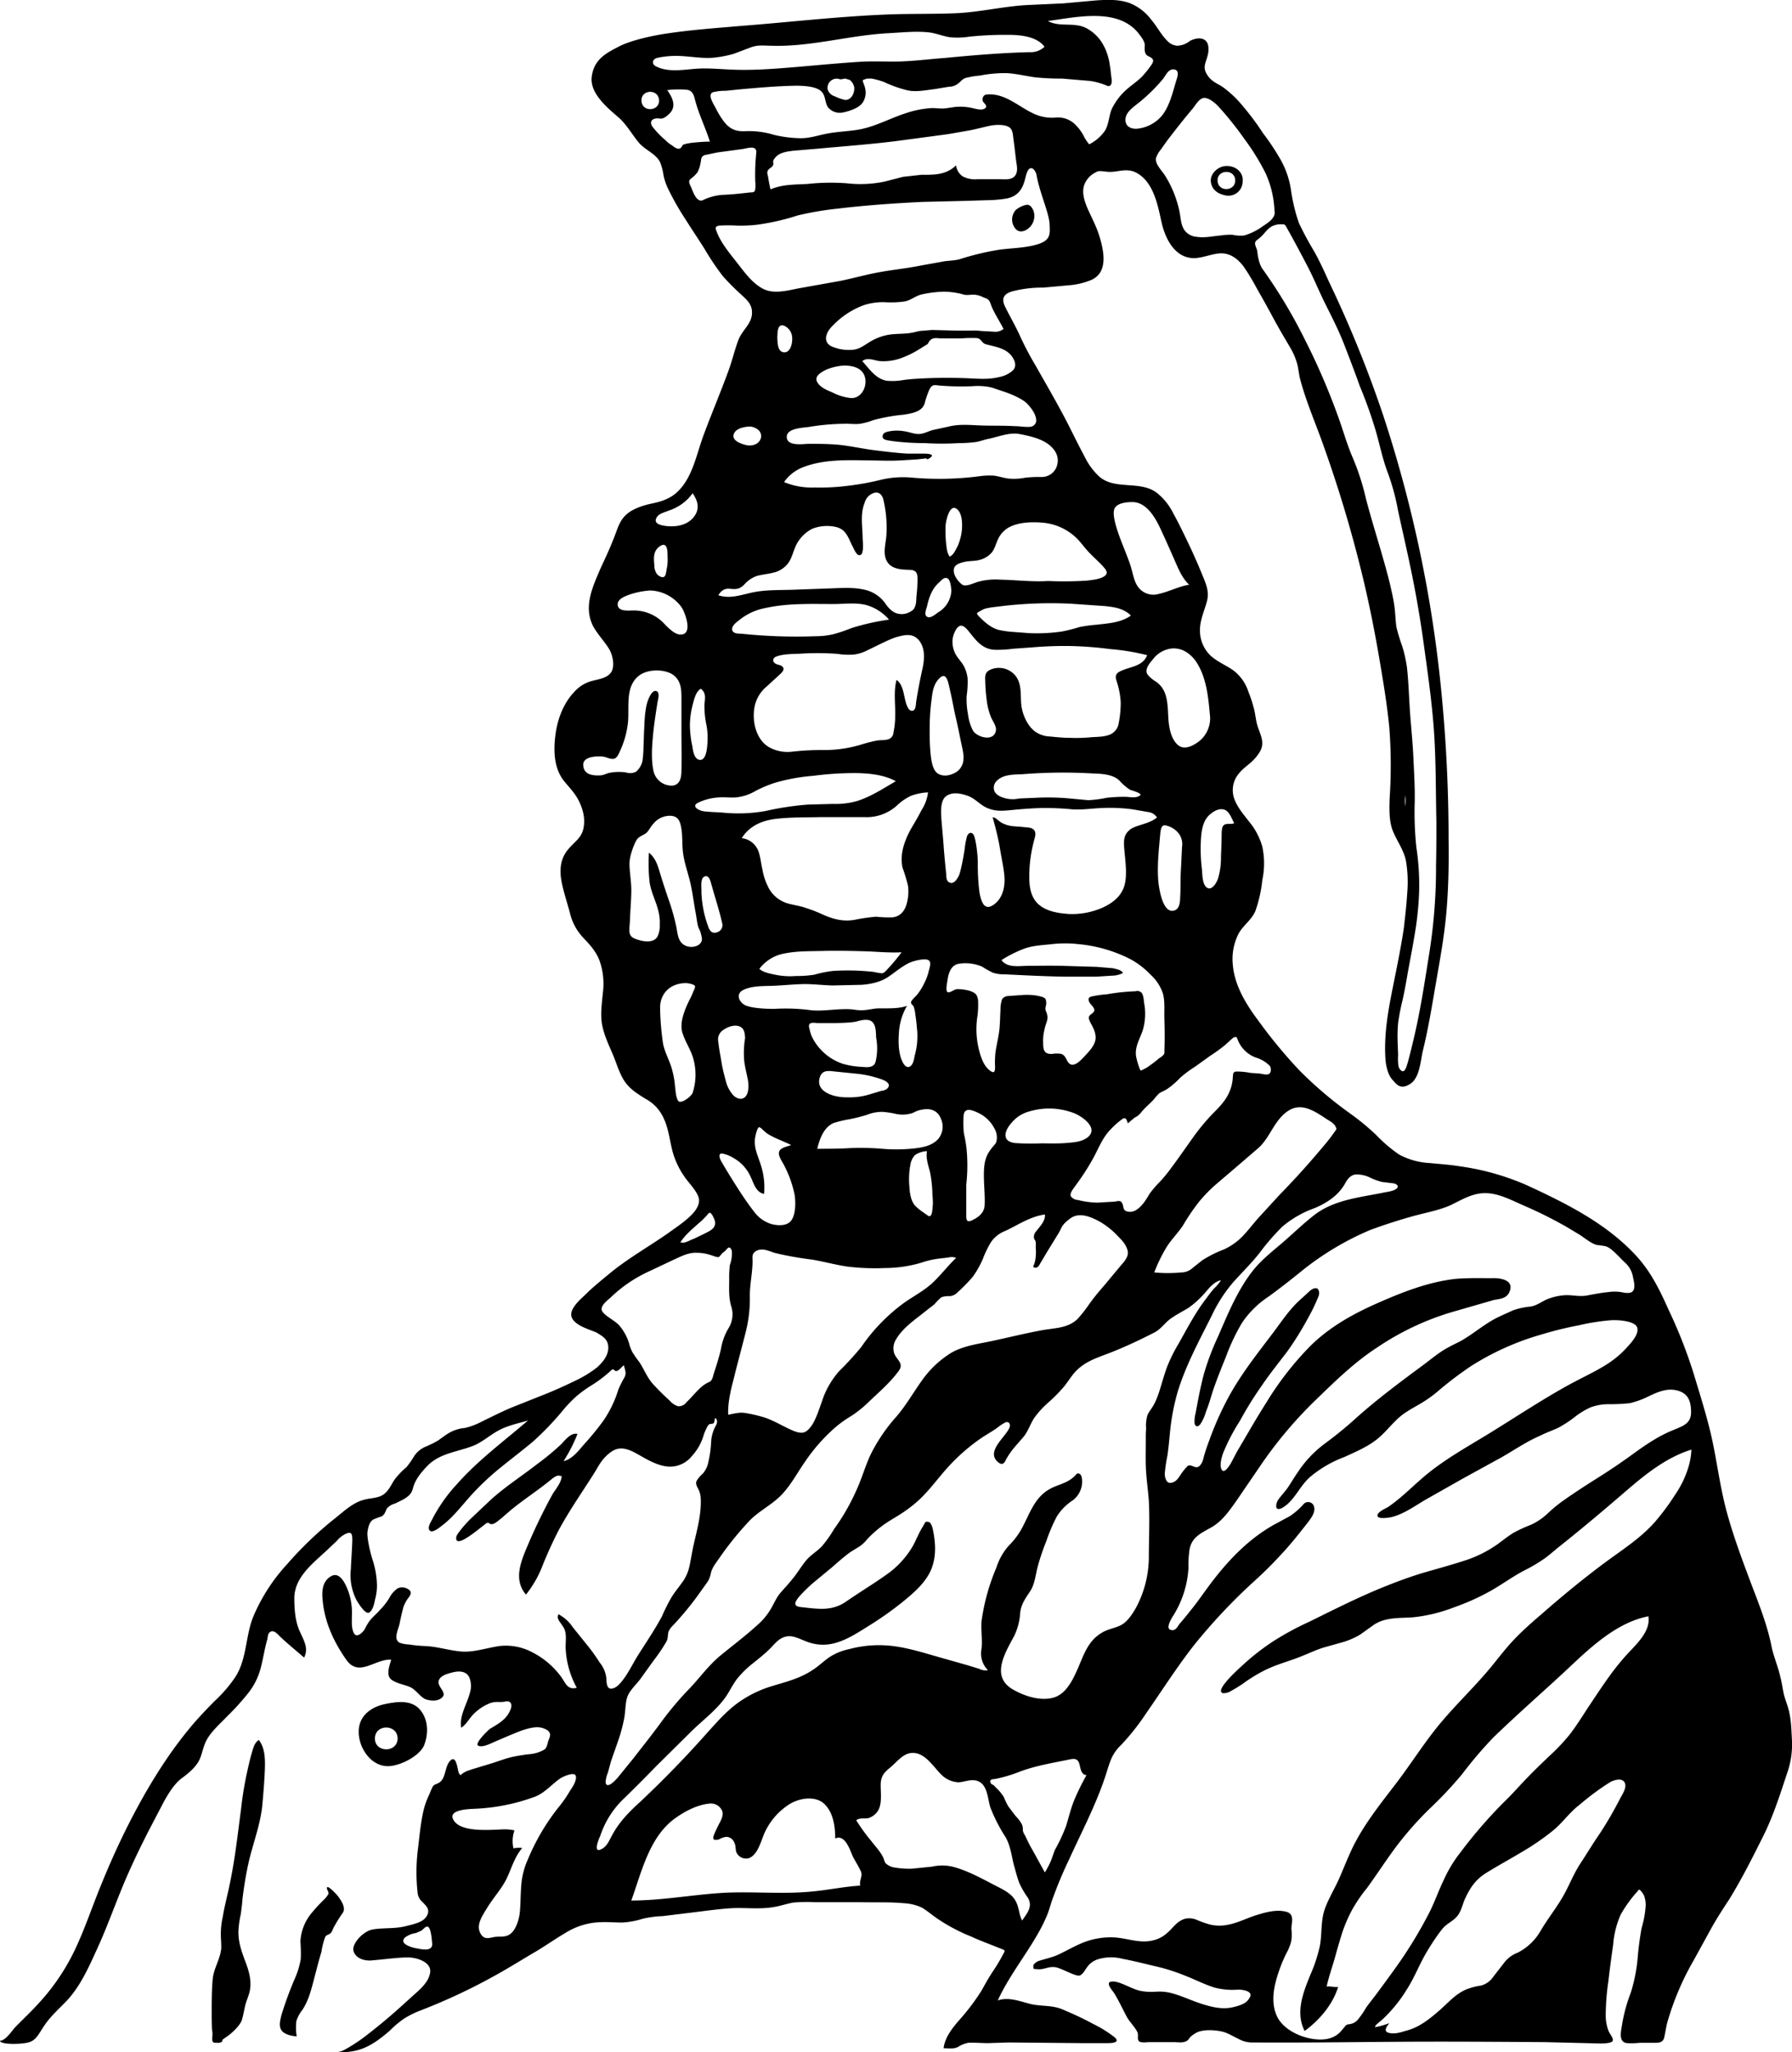 <svg id="Layer_1" data-name="Layer 1" xmlns="http://www.w3.org/2000/svg" viewBox="0 0 529.1 605.8">
  <title>svg</title>
  <g>
    <path d="M21.6,751.2c1.7-.1,3.4-2.8,4.4-3.9s4.4-4.3,6.4-6.5a63.6,63.6,0,0,0,11.1-16c2.9-6,5-12.3,7.5-18.5s4.8-11.4,7.5-16.9c5.6-11.3,12.1-22.3,20.3-31.9,2-2.3,4.2-4.6,6.3-6.7a41,41,0,0,0,5.8-6.7c3.6-5.3,3.1-12,5.4-17.9a53.3,53.3,0,0,1,10-15.6A107.3,107.3,0,0,1,120.5,597c2.4-1.9,4.9-4.3,7.9-5.3s5.7-.3,7.7-3c.9-1.1,1.4-2.4,2.2-3.4a21.2,21.2,0,0,1,3.3-3.4,27.5,27.5,0,0,0,2.3-3.3,7.7,7.7,0,0,1,3.2-2.7,31.4,31.4,0,0,0,3.7-1.8c1.2-.8,2.4-1.8,3.7-2.5a11.7,11.7,0,0,1,4.4-1.3,19.8,19.8,0,0,0,4.8-1.8c3.1-1.5,6.2-3.1,9.4-4.4l9.8-3.9c3-1.2,6-2.6,8.9-4a33.4,33.4,0,0,0,6-3.7c1.7-1.5,3.4-3.5,3.4-5.9s-1.6-3.3-3.2-4.3-9.7-2.6-7.3-7.1c1-1.9,2.8-3.3,4.3-4.8s5-4.4,7.6-6.5c5.3-4.2,11.2-7.5,16.7-11.4,1.8-1.3,3.6-2.5,5.2-3.9s3.4-3.2,3.5-5.3-2.5-4.7-3.9-6.6A24,24,0,0,1,220,488c-.7-3-1.1-6.2-2.4-9a12.1,12.1,0,0,0-5.5-5.9c-2.2-1.4-4.4-2.7-6-5s-2.4-5.3-3.5-7.9-2.6-5.7-3.2-8.8-.1-6.3.2-9.5a20.7,20.7,0,0,0-.9-9.3c-1-2.8-2.8-4.8-4.8-6.9a15.9,15.9,0,0,1-4-7.3c-.8-3.1-1.9-6.2-2.5-9.4s-.4-6.3,1.5-8.9,4.2-3.6,4.9-6.5,0-5.7-1.2-8.2-2.9-4.1-4.5-6.1c-3-3.8-3.1-9-2.5-13.6s2.3-9.2,5.5-12.6a10.6,10.6,0,0,1,5.3-3.3c1.9-.5,4.4-.8,5.6-2.5s.6-5-.6-7-3.4-4.3-4.7-6.7c-2.9-5.8-.1-11.6,2.2-17,1.4-3,2.8-6,4-9.1s1.6-4.8,3.4-6.6,5-2.9,7.9-3.5,5.5-1.5,7.6-3.6c4.2-4.1,5.4-10.6,7.3-15.9s5.2-13.1,7.6-19.7c1.1-3,1.8-6.1,2.9-9s3.7-4.6,4-7.5-1.4-4.3-3-5.8a71.3,71.3,0,0,1-5.5-5.5,74.6,74.6,0,0,1-5.4-8c-1.8-2.9-3.8-5.8-5.6-8.7a78.6,78.6,0,0,1-5.1-8.9,16.9,16.9,0,0,1-1.5-4.3,16.4,16.4,0,0,0-1-3.8c-1.2-2.5-4.4-3.6-6.2-5.7s-3.4-5-5.6-7.1-9-6.9-8.4-12.3,4.5-7.2,7.9-9,9.8-3.3,14.9-4c6.8-1,13.8-1.5,20.7-2.1,14.4-1.1,28.8-2.8,43.2-3.4,7-.3,14-.1,20.9-.4s13.8-2,20.8-2.4l10.8-.5,10-.9c3.2-.2,6.6-.3,9.6.8a14.7,14.7,0,0,1,6.4,4.9c1.7,2,2.9,4.4,4.7,6.2a4.4,4.4,0,0,0,3,1.5,6.3,6.3,0,0,0,3.7-1.4c2.2-1.2,5.3-1.3,5.5,2s-2,4.9-.7,7.4,3.1,3,4.8,4.1a31.5,31.5,0,0,1,6.2,5.9,75.1,75.1,0,0,1,5.8,7.8,69.2,69.2,0,0,1,5.3,8,25.9,25.9,0,0,1,3,9,52.6,52.6,0,0,0,2.3,9.5,92.7,92.7,0,0,0,4.4,8.2c1.7,3,3.1,6.1,4.5,9.2a348,348,0,0,1,15.9,39.1,377,377,0,0,1,17.3,82.2c1.4,14.3,2.1,28.7,2.1,43,.1,7.1,0,14.2-.6,21.3s-1.8,13.7-3,20.6-2.3,13.9-4,20.8c-.7,3-.9,8-3.8,9.8s-4,0-5.2-1.3-1.8-3.7-2-5.6c-.5-6.3.4-12.7,1.6-18.9s2.8-13.5,3.8-20.3c.4-3.5.8-7,1-10.4a37.7,37.7,0,0,0-.4-9.5c-.7-3.2-2.6-5.7-3.8-8.6s-1.1-6.5-1-9.7a147.2,147.2,0,0,0-.1-21c-.7-7.1-1.9-14.2-3.1-21.2s-2.6-14-4.2-20.9a380.1,380.1,0,0,0-12-40.7c-2.3-6.6-5.2-13.1-7-19.9-.4-1.5-.5-3.1-.9-4.6a19.6,19.6,0,0,0-2-4.7c-1.7-2.9-3.5-5.9-5.1-8.9s-3.3-6-5-9a61.8,61.8,0,0,0-3.7-6.1c-1.5-2-3.5-3.7-6.1-3.9s-5.6,1.3-8.4,1.4c-5.7.1-8.6-5.6-9.7-10.4s-2.3-12.6-8.1-15.1c-2.8-1.1-5.3.3-8,0s-2.5-.3-3.8.4a6.7,6.7,0,0,0-2.9,3.3c-1,2.6.2,5.6,1.3,8s2.3,4.7,3.1,7.3c1.3,4.3,2.7,10.6-2.3,12.9a21.3,21.3,0,0,1-6.6,1.6l-7.7.7a34.9,34.9,0,0,0-9.1,1.1c-2.5.7-3.3,2.1-2.2,4.4s2.9,5.4,4.2,8.2a89.6,89.6,0,0,0,4.8,9.2c3.5,6.2,7.1,12.3,10.3,18.7,1.4,2.8,2.8,5.6,4.3,8.4a19.4,19.4,0,0,0,4.4,5.9c4.6,3.8,11.5,1.1,16.5,4.4a17.6,17.6,0,0,1,5.2,6.3c1.5,2.7,2.8,5.4,4.1,8.1s2.9,6.2,4.2,9.4,2.5,5.5,1.6,8.7-2.1,5.6-2,8.7a10.2,10.2,0,0,0,3.2,7.2c1.9,1.7,4.3,2.7,6.4,4.1a12.8,12.8,0,0,1,4.7,6.5,33.9,33.9,0,0,1,1.5,4.5c.5,1.6.6,3.3,1,4.9.8,3.1,2.7,5.5.7,8.6s-4.1,3.8-5.9,6a7.6,7.6,0,0,0-1.6,7.2c.8,2.6,2.7,4.8,4.4,7a20.1,20.1,0,0,1,4,7.5,23.6,23.6,0,0,1,0,9.9,39.1,39.1,0,0,1-2,9c-1.1,2.8-3.8,4.4-5.1,7a16.5,16.5,0,0,0-1.6,9c.5,6,3.8,11.5,7.4,16.3a145.2,145.2,0,0,0,12.3,14.9,116.1,116.1,0,0,0,15.1,12.8,72.5,72.5,0,0,1,7.5,6.2,42.5,42.5,0,0,0,6.8,5.8,21.2,21.2,0,0,0,8.9,2.5c3.1.3,6.1.5,9.2,1a74.1,74.1,0,0,1,19.7,5.6c11.7,5.4,23.5,11.3,32.3,20.9,4.3,4.7,6.9,10.1,9.5,15.9a144.1,144.1,0,0,1,7.5,19.2c2,6.7,4.2,13.5,5.6,20.4s2.3,13.8,4.2,20.6,4.2,13,6.6,19.4,5,12.6,6.4,19.4c.6,3.2,2,6.2,2.7,9.5.4,1.5.6,3,.9,4.5s1,3.1,1.4,4.6c.9,3.2.9,6.2,1.1,9.5a25.8,25.8,0,0,1-1.4,9.5c-2.1,6.3-4.1,12.7-7.1,18.7s-6.3,12.6-10,18.6c-1.9,2.9-3.8,5.8-5.5,8.9l-5,9.1a80.8,80.8,0,0,0-7.9,18.7c-.3,1.3-.5,2.6-.8,4s-1.2,1.7-2.6,1.7h-4.6a23.8,23.8,0,0,1-3.8.1c-2.6-.3-1.8-3.4-1.5-5.3a47.1,47.1,0,0,1,2.6-9.6,48.3,48.3,0,0,0,2-9.9,92.5,92.5,0,0,1,1.2-9.2,29.5,29.5,0,0,0,1.2-6.6,7.9,7.9,0,0,0-.5-3,8.3,8.3,0,0,0-.8-1.2c-.1-.1-.5-.6-.7-.5s-.5.7-.7.8a37.8,37.8,0,0,0-4.7,6.6,27.1,27.1,0,0,0-2.2,8.8c-.5,3.6-1,7.1-1.4,10.7a71.7,71.7,0,0,0-.8,10.4,12.6,12.6,0,0,0,.8,4.3c.3.9,1.4,2,1.3,2.9s-3,.9-3.8.9l-16.2-.4c-14.5-.1-29.1-.2-43.7-.1s-28.4.3-42.6.2a8.1,8.1,0,0,1-4.3-1.1c-1.3-.6-2.6-1.4-4-1.9s-6.1-1.2-8.5.2-1.7,1.8-2.8,2.4-2.6.3-3.8.3h-7.5a8.1,8.1,0,0,1-2.2,0c-1.3-.4-.6-1.7-.9-2.7s-1.7-2.6-2.6-3.8-2.8-5.6-4.5-8.2c-.6-.8-2.6-3.1-.4-3.2s5.3,2,8,2.7a16.7,16.7,0,0,0,5,.3,14.9,14.9,0,0,1,5.1.6c3,.9,5.7,2.2,8.6,3.1s5.9,1.6,8.9.9,4.3-1.4,5.1-3.1-2.3-2.1-3.5-2.1a20.8,20.8,0,0,1-7-.6c-2.9-.9-5.6-2.3-8.4-3.4a58.4,58.4,0,0,0-9.5-3c-3-.7-6.1-1.5-9.3-2.1a13.3,13.3,0,0,0-7.4.2,6.2,6.2,0,0,0-2.9,2.1c-.7.9-1.2,2.1-2.2,2.6s-4.7-1.7-6.8-2.3-3.7.6-5.5.5-1.4-.1-1.5-.8.7-1.2,1.2-1.5,3.6-1,5.4-1.7,5.2-2.7,7.9-3.8a21.9,21.9,0,0,1,9.5-1.6c3.3.2,6.7,1.5,10,1.1s5.1-1.8,7.1-4,3.9-3.4,6.9-2.4a29.9,29.9,0,0,0,4.2,1.5,12,12,0,0,0,5,.1c3-.5,5.8-2,8.7-2.9s5.9-1.7,8.7-1,1.5,3.5,1.6,5.2a11.5,11.5,0,0,1-.1,3.7,16.1,16.1,0,0,1-1.5,3.6,44.2,44.2,0,0,0-2.4,6c-1.3,4-2.1,8.6-.2,12.5s7.3,6.4,11.8,6.7c2.7.2,5.3-.4,7.1-2.5s1.3-1.8,2.5-2a4,4,0,0,0,2.7-1.7,24,24,0,0,0,2.1-3.1c.9-1.3,1.9-2.5,2.8-3.7s4-5.4,6-8.2a129.6,129.6,0,0,0,10.2-16.8c1.4-2.9,2.5-6,3.9-8.9a39,39,0,0,1,5-8.3,140.6,140.6,0,0,1,12.9-14.9c2.3-2.2,4.3-4.5,6.5-6.8s4.5-4.5,6.8-6.7a57.3,57.3,0,0,0,6.3-6.7c1.8-2.4,3.4-4.9,5-7.4,3.5-5.2,6.9-10.6,11.1-15.3,2.7-3.1,7.7-7.2,6.9-11.9-9.3,1.8-17,9.1-23.6,15.3s-15,13.5-22.2,20.5a119.1,119.1,0,0,0-9.2,10.8,117.2,117.2,0,0,1-9.7,10.3,100.5,100.5,0,0,0-9.7,11c-3,4-5.7,8.2-8.6,12.2a45.5,45.5,0,0,0-4.4,6.4,42.3,42.3,0,0,0-3,6.9c-.8,2.5-1.5,5-2.2,7.5s-1.8,5.6-2.4,8.4c1.1-.2,2.3.3,3.4.1-1.6,5.2-5.5,9.8-9.9,13-2.8-5.5-.4-11.4,1.7-16.6a44.5,44.5,0,0,0,2.8-8.5c.6-3.3.3-6.5,1.1-9.7s3.1-6.8,4.6-10.2,2.7-6.6,4.3-9.8c3.4-6.7,8.1-12.5,12.6-18.4s8.4-12.2,13.2-17.9,10.1-10.7,14.8-16.4c2.2-2.7,4.4-5.6,6.9-8.2s5.1-4.9,7.8-7.2c5.7-5,11.5-9.8,17.6-14.4s11.3-7.7,15.9-12.8a69.7,69.7,0,0,0,6.1-8.2,29.5,29.5,0,0,0,4-8.4,20.9,20.9,0,0,0,.8-4.9c-7.4,2.3-13.6,7.3-19.4,12.3s-13,11.1-19.7,16.4c-1.5,1.2-2.9,2.5-4.5,3.6a44.6,44.6,0,0,1-5.2,3.1c-3.6,1.8-6.8,4.2-10.3,6.2a68.7,68.7,0,0,1-11.1,5,46.7,46.7,0,0,1-12,2.9c-3.9.3-7.9-.1-11.4,2.1l-4.2,3a22.4,22.4,0,0,1-5,2.2l-5.7,1.6c-2,.6-3.9,1.5-5.9,2.3-3.7,1.6-7.6,2.5-11.3,4.3a45.3,45.3,0,0,0-7,4.3c-1,.6-2,1.3-3,1.8a4.2,4.2,0,0,1-2.6.8c-2.7-.6,4.5-7.1,5.3-7.8a68.1,68.1,0,0,1,9.5-7.5,84.9,84.9,0,0,1,10.7-5.8c7.5-3.7,15-7.5,22.8-10.6,3.8-1.5,7.6-2.9,11.4-4s7.5-2.1,11.2-3.3a35.8,35.8,0,0,0,10.2-5c1.5-1.1,3-2.3,4.6-3.3a41.2,41.2,0,0,1,5.2-2.4,18.3,18.3,0,0,0,4.9-3.3,42.2,42.2,0,0,1,4.6-3.8c3.4-2.4,6.8-4.6,10.3-6.8s6.9-4.5,10.2-6.9,6.9-4.9,10.7-6.6,6.6-2.1,6.6-5.9-1.3-5.7-4.3-6.4-5.8.6-8.5,1.9a25.8,25.8,0,0,1-5.3,1.9,58.3,58.3,0,0,1-5.9.3,15.3,15.3,0,0,0-5.6.9,22.2,22.2,0,0,0-4.9,3,35.6,35.6,0,0,1-4.8,3.1c-1.8.8-3.7,1.5-5.5,2.4-3.9,1.7-7.5,4.2-11.2,6.3l-11.3,6.2-11.3,6.4c-3.2,1.9-6.5,4.3-10.2,5.1-.7.1-3.7.6-3.8-.5s2.6-2.2,3.2-2.6c3.5-2.4,6.4-5.3,9.6-8.1,6.2-5.5,13.4-9.4,20.4-13.7s14.7-9.4,22.2-13.6,13.2-6.1,18.1-11.5c1.2-1.3,3.8-4,3.2-6s-5.6-2.3-7.6-2.2a63.8,63.8,0,0,0-9.6,1.5,103.8,103.8,0,0,0-11,2.7A79.3,79.3,0,0,0,456,552a107.6,107.6,0,0,0-9.3,7,35.9,35.9,0,0,1-5,3.7c-1.6,1-3.2,1.8-4.7,2.8-3.3,2-5.4,5.2-8.3,7.7s-6.7,4.1-10.2,5.7a34.4,34.4,0,0,0-10,5.8c-2.8,2.4-4.2,5.9-7,8.3-.6.4-1.7,1.4-2.6,1.2s-.4-2,.1-2.7,1.6-2,2.4-3,2.1-3.3,3.3-5a33.2,33.2,0,0,1,8.1-8.6,116.7,116.7,0,0,0,9.4-7.7c6.4-5.7,13.3-10.8,20.2-15.9,1.7-1.3,3.3-2.6,5-3.7s3.6-2,5.4-2.9c3.4-1.9,6.4-4.5,9.8-6.4,1.8-1,3.8-1.8,5.7-2.7a21.3,21.3,0,0,1,5-1.1c1.8-.2,3.2-1.3,4.9-2.1a16.9,16.9,0,0,1,5.9-1.3c2.1,0,4,.5,6.1.1s4.2-.8,6.3-1a12.4,12.4,0,0,1,4.7.2c1.1.1,2.4.2,2.8-1s-.1-2.8-.3-3.9a7.3,7.3,0,0,0-2.2-3.9c-1.2-1.1-2.4-2.5-3.7-3.6a6.9,6.9,0,0,0-2-1.3,25.1,25.1,0,0,0-2.7-.4c-1.9-.5-3.7-2.2-5.4-3.2s-3.4-2.1-5.1-3c-3.6-2-7.3-3.8-11-5.4s-7.3-3.6-11.2-3.7-6.9,1.8-10.2,3.4-7.9,2.4-11.8,3.5-8.3,2.5-12.3,4A84.6,84.6,0,0,0,405.9,524c-3.2,2.6-6.4,5.1-9.7,7.5a28,28,0,0,0-7.9,7.8,59.8,59.8,0,0,0-4.7,9.9c-1.4,3.5-2.8,6.9-4,10.5-.6,1.9-1.1,3.8-1.9,5.7a13,13,0,0,1-1.7,3.8c-.7.9-1.5.8-1.7-.3a9.2,9.2,0,0,1,.3-2.9c.7-3.8,1.4-7.6,2.4-11.4a75.6,75.6,0,0,1,4.2-11.2c3-6.9,5.9-14.1,10.7-20,2.5-3,5.6-5.4,8.5-7.9s6-5.5,9.2-8c5.8-4.5,13.2-5.2,20.2-6.6,1.2-.3,3.1-.4,4.1-1.2s-.1-1.5-.9-1.6l-3.3-.4a17.4,17.4,0,0,1-3.8-1.4,8.8,8.8,0,0,0-4.2-.8c-1.6.3-2.4,1.6-3.1,2.9-2,3.4-5.3,5.5-8.8,7a30.7,30.7,0,0,0-9.6,5.5,67.8,67.8,0,0,0-6.6,7.6c-2.4,3.1-5.2,5.8-7.8,8.7a43,43,0,0,0-6.4,9.9c-3.7,7.4-7.7,14.7-10.1,22.6a66,66,0,0,0-2.3,12.4c-.2,2.1-.4,4.2-.7,6.3a46.8,46.8,0,0,0-.8,5.4c0,1,.4,3,1.9,2.7s2-1.3,2.6-2.1a16.3,16.3,0,0,1,2.3-2.9c.8-.5,1.7.4,2.6.4s1.6-1.2,1.9-2.2a52.2,52.2,0,0,1,1.8-5.6,90.8,90.8,0,0,1,5-11.5c3.8-7.4,8.9-13.8,13.9-20.4,2.4-3.2,4.5-6.4,7.4-9.2l3.4-3.1c.6-.6,2.1-1.4,2.6-.3s-.1,2.1-.4,2.8a52,52,0,0,1-2.6,5.3,92.7,92.7,0,0,1-6.2,10c-2.5,3.3-5.1,6.5-7.4,9.9a104.4,104.4,0,0,0-6.6,10.6,58.4,58.4,0,0,0-5,9.6c-.4,1.2-1.1,3.5-.4,4.8s2.1-.9,2.5-1.5,1.6-3.1,2.5-4.6l2.7-4.6c1.8-3.1,3.6-6.1,5.5-9.1a91.6,91.6,0,0,1,13.3-17c5.6-5.4,12.2-9.1,19.2-12.2s15.1-6.4,23.4-7.3c3.6-.3,7.1-.2,10.7-.2,2-.1,6.2.3,5.4,3.4s-3.8,2.6-5.4,3.2l-11.8,3.4A80.2,80.2,0,0,0,428,546.7c-6.9,4.5-12.8,10.4-18.7,16.1a124.5,124.5,0,0,0-15.8,19l-6.9,10.1c-2.2,3.1-4.3,6.1-7.6,7.9s-5.6,3-6.2,6.5a32.6,32.6,0,0,0-.3,5.4,29.6,29.6,0,0,1-4.3,13.7c-.5.8-2.6,4-1,4.5s2.1-1.1,2.7-1.8,1.9-2.2,2.8-3.4c2.6-3.1,4.8-6.5,7.3-9.7,4.9-6.3,10.6-12.1,17.7-16.1l4.8-2.6a21.2,21.2,0,0,0,3.9-3.4,1.8,1.8,0,0,1,3.2.7c.4,1.6-.8,3.2-1.7,4.4-2.5,3.2-5,6.4-7.8,9.4a120.4,120.4,0,0,1-8.8,8.7,169.7,169.7,0,0,0-16.9,18c-5.2,6.6-9.7,13.7-14.5,20.6a70.2,70.2,0,0,1-7.2,9.1,12.5,12.5,0,0,0-3,4.2c-.8,1.9-1.3,3.9-2,5.9-2.8,8.2-6.9,16-10.5,23.9a120.7,120.7,0,0,0-4.7,11.2c-.7,1.8-1.1,3.7-1.9,5.5a46.6,46.6,0,0,1-2.5,5c-3.8,6.7-8.7,12.8-11.9,19.8,3.1-1.1,6.4.2,9.5,1s6.4.3,9.5,1.6,6.2,2.7,9.1,4.3a34.6,34.6,0,0,1,6.3,3.9c1.9,1.6-.5,1.8-2,1.8H341l-21.6-.2-6.1.2c-1.9,0-3.9-.2-5.8-.1a8.6,8.6,0,0,0-3,1.2c-1.3.7-2.9.4-4.3.4.4-3.3,2.7-6.1,4.8-8.5a65.2,65.2,0,0,0,6.4-8.5c1-1.8,2-3.6,3.1-5.3a53.3,53.3,0,0,0,3.1-5.1c.1-.3.6-.9.6-1.3s-.7-.5-1.1-.7l-2.8-1.1c-2-.8-3.9-1.5-5.8-2.4a53,53,0,0,1-10.5-5.6c-1.4-1-2.7-2.1-4.2-3a14.2,14.2,0,0,0-5.3-1.3c-4.3-.4-8.6-.2-12.8-.3H262.3a45.6,45.6,0,0,0-6.4.1c-1.9.3-3.8,1-5.7,1.3-4.3.8-8.8.1-13.1.4s-8.9,1-13.3,1.5l-6.5.8a30.9,30.9,0,0,0-6,.8,24.4,24.4,0,0,1-6,1.1c-2.1,0-4.2-.2-6.4-.1a20.5,20.5,0,0,0-10.4,3.2c-3.1,1.8-6,3.9-9.1,5.7s-7.4,4.5-11.2,6.6a174.7,174.7,0,0,1-22.3,10.5,27.8,27.8,0,0,0-4.9,2.4,29.3,29.3,0,0,0-4.3,3.6c-2.9,2.5-6.1,5-10,5.9a17.7,17.7,0,0,1-5.6.4c1.1.1,2.5-.8,3.4-1.3a49.3,49.3,0,0,0,5.3-3.6c3.5-2.7,7-5.6,10.3-8.6l3.2-2.9c2.1-1.9,4.8-4,5.3-7s-3.7-4.5-6.6-4.5-7.2.6-10.9.9c-2,.1-4.4-.6-5.1-2.7s2.7-5.8,5.4-6.4,6.7-.2,9.9-1,5.4-1.3,6.4-3.2-.5-3-1.4-4a4,4,0,0,1-1.4-2.7,54.4,54.4,0,0,1,0-12.1c.5-3.9.8-7.8,1.6-11.5a22.4,22.4,0,0,1,1.9-5.5,22.9,22.9,0,0,1,1-2.3c.5-.6.9-.6,1.5-.9,2.4-1.1,1.9-4.5,3.4-6.4s2.1.4,2.4,1.8.3,1.7.9,2.2c1.1-1.1,2.4-1.4,3.9-1.9l5.3-1.6c1.9-.6,3.7-1.3,5.7-1.8a50.7,50.7,0,0,1,5.4-.9,10.3,10.3,0,0,0,4.5-1.4c.8-.7.8-1.8,1.2-2.8s.9-2.1-.6-3a5.7,5.7,0,0,0-3.6-.7c-2.7.3-5.2,1.5-7.7,2.5l-4.2,1.8c-1.1.5-3.5,1.7-4.7,1.1s2.8-4.5,3.5-5c2.5-1.5,4.9-2.8,6-5.6.5-1.1.5-2.6-1.2-2.5a8.2,8.2,0,0,1-2.2.2,6.9,6.9,0,0,0-2.5.3,14.1,14.1,0,0,0-5,3.3c-1.3,1.3-2.1,3-3.6,4-.7-3.4,1.7-7,2.5-10.2a6.6,6.6,0,0,0-.2-4.8c-.9-1.7-2.9-1.8-4.6-1.4s-4.1,1-4.4,2.7,2.5,3.3,1.1,4.7-3.7,1-4.9.6-2.5-2.2-3.9-3.2-4.2-1.2-6.1-2.5-.7-4.1-.2-6c-4.7-.3-9.5,5.3-13.2.1s-6.4-11.1-7-17.3c-.3-2.7-.3-5.8,2.4-7.4s4.4,2.4,5.2,4.6a18.8,18.8,0,0,1,1,7.1c0,1.6-.2,3.6.6,5.1s2.5-.1,3.2-1.2a14.9,14.9,0,0,1,1.4-2.4c.9-1.2,2.2-2.2,3.2-3.4a18.2,18.2,0,0,0,2.7-3.5,7.5,7.5,0,0,1,2.5-2.8,3.3,3.3,0,0,1,3.4.6c.7.7.3,1.4-.2,2.1a10.2,10.2,0,0,0-1.6,2.9c-.4,1.6-.8,3.2-1.1,4.8s-2,4.7,0,5.7a8,8,0,0,0,2.6.5,43.6,43.6,0,0,0,5.2.5c3.5.2,6.9,1.3,10.4,1.6s7.3-1,11.1-1.6a16.6,16.6,0,0,1,10,1.9,24,24,0,0,1,8.1,6.8c1.5,1.8,1.9,4.4,4.9,3.6a26.6,26.6,0,0,1-3.3-12c0-1.9.4-4.1-.6-5.8s-2.2-2.5-1.5-3.9a11.8,11.8,0,0,1,4.2,3.8l4.1,5.1a53,53,0,0,1,3.9,5.4,8.7,8.7,0,0,1,1.9,4.4c.1.9,0,2.3.7,3s2.2-.1,2.9-.8c2.5-2.5,4-6,5.9-9s4.8-7.3,6.9-11.2a58.5,58.5,0,0,1,2.8-5.6c.9-1.5,2-2.8,3-4.2a12.6,12.6,0,0,0,2.3-4.8c.5-2.2.8-4.4,1.3-6.6,1-4.4,2.3-9,2.1-13.5a6.5,6.5,0,0,0-.8-3.1c-.4-.8-.8-1.5-.4-2.3a9.1,9.1,0,0,1,1.8-2.1,7.6,7.6,0,0,0,1.5-2.8,34.7,34.7,0,0,0,1-7.2,12.4,12.4,0,0,1,.9-3.3c.4-.9,1.2-1.8.6-2.8s-.4.9-.8,1.2-1,.1-1.4.4-1.2,2.1-1.5,3a15.6,15.6,0,0,1-3.6,6.4,8.2,8.2,0,0,1-7.8,2.9c-3-.5-5.7-2.2-8.4-3.7s-5.1-2.3-7.6-.5-3.5,3.8-4.8,6c-3.6,5.7-7.4,11.1-10.6,17-1.7,3.3-3.2,6.6-4.6,10a32.7,32.7,0,0,1-5.1,9.1c-3.6-4.2-1.7-9.3.2-13.8a167.7,167.7,0,0,1,7.4-15.4c.8-1.5,2.2-3,2.7-4.6s.1-1.1-.5-1.3-1.6.5-2.2,1c-4.1,3.4-8.6,6.2-12.6,9.6l-2.3,2c-.7.5-1.9,1.7-2.8,1.7s-.7-.5-1.3-.4a4.7,4.7,0,0,0-.9.6l-2.3,1.8c-.7.5-6,4.8-6,2.2-.1-.9.9-1.9,1.4-2.6a32.8,32.8,0,0,1,3.1-3.4l5.6-5.3c4.4-4,9.3-7.1,13.9-10.7a74.5,74.5,0,0,0,6.9-5.7c1.1-1.1,3-3.7,4.9-3.1a46.4,46.4,0,0,1-4.1,8c2.4-.5,4.4-3,5.9-4.8a80.6,80.6,0,0,0,5.9-7.2,33.9,33.9,0,0,0,4.4-9.2,35.9,35.9,0,0,1,1.7-3.4c.8-1.3.2-2.4-.1-3.7-.6.4-1.6,1.8-2.3,1.7s-.5-.5-.9-.5-.9.7-1.2.9a39.8,39.8,0,0,1-5.1,3.8,34.3,34.3,0,0,0-4.9,3.6,40.7,40.7,0,0,0-4,4.3,86.3,86.3,0,0,1-8.4,8.7c-3.1,2.6-6.4,5.1-9.6,7.7a78.3,78.3,0,0,0-8.9,8.4c-2.6,2.9-5,6.1-8.1,8.5-.7.5-3,2.6-3.9,1.7s.5-2.8.8-3.5a46.9,46.9,0,0,1,7.3-10.3c6.2-7,13.8-12.6,20.9-18.7-3,.9-6.1,1.5-8.8,3s-4.6,3.3-7.2,4.4c-4.7,1.9-10.2,2.2-13.9,6.2-1.8,1.9-3.5,4-4.1,6.5s-3.1,3.3-5.2,4.4a4.9,4.9,0,0,0-2.4,1.4c-.6.9-.5,1.7-1.6,2.4a20,20,0,0,0-2.6,1c-1.1.8-1.4,2.3-1.6,3.6s.6,5.3,1.4,7.9a26.2,26.2,0,0,1,1.4,7.8,16.1,16.1,0,0,1-.6,4.4c-.2,1.1-.6,3-1.7,3.7s-3.4-3-3.9-4a16.1,16.1,0,0,1-1.5-8.9c.1-2.6.3-5.1.4-7.7s-.1-3.5-2-2.6a7.8,7.8,0,0,0-2.6,2.1l-3.3,3.1c-4,3.7-9,7.6-9.2,13.5,0,3.3.2,6.8,1.5,9.8s2.8,5.1,1.4,8c-2.4-2.1-4.9-4.1-7.2-6.3-.6-.6-1.6-1.8-2.6-1.4s-.9,1.6-1.1,2.4c-.8,2.8-1.2,5.6-1.9,8.3a20.1,20.1,0,0,1-3.9,7.7,72.1,72.1,0,0,1-5.9,6.5c-1.9,2-4.2,4-5.7,6.3s-1.6,4.3-2.5,6.4-3,4-5.2,5.6-3.9,4.3-5.4,7L65.6,689c-2.9,5.7-5.7,11.5-8.1,17.4s-4.5,11.7-7.1,17.4-5,11.2-9.1,15.6c-2.2,2.3-4.6,4.4-6.4,7s-2.5,4.5-4.6,5.2S21.6,752.4,21.6,751.2ZM382.1,526.7c-2,.4-3.5,2.3-4.7,3.7a28.5,28.5,0,0,1-4.8,4.4c-1.8,1.1-3.6,2-5.3,3.2s-2.9,3.1-4.8,4.1c-4.1,2.1-8.3,4.1-12.6,5.8s-7.7,2.6-10.7,5.7c-1.4,1.5-2.4,3.3-3.7,4.8a49.9,49.9,0,0,1-4.6,4.6,26.6,26.6,0,0,0-3.9,4.3c-1.2,1.8-1.8,3.9-3.1,5.5s-2.8,3.1-4,4.8a20.7,20.7,0,0,0-1.5,2.5c-.5.9-1.1,1.1-2,.4-4-3.2,2.2-7.5,3.3-10.4.2-.8,0-1.7-1.1-1.5a12.8,12.8,0,0,0-2.6,1.7c-1.7,1.2-3.6,2.2-5.4,3.5a56.4,56.4,0,0,0-9.3,8.3c-2.8,3.1-5.2,6.5-8.3,9.4a39.2,39.2,0,0,1-5,3.9c-1.8,1.2-3.7,2.2-5.5,3.5a32.8,32.8,0,0,0-4.9,4.3,10,10,0,0,1-2.1,2l-2.9,1.8c-1.9,1.4-3.6,2.9-5.3,4.4l-5.2,4.3a42.7,42.7,0,0,0-4.8,4.7c-.4.6-1.1,1.4-.8,2.1s1.9.7,2.7.8,4.5.6,6.7.3a11.6,11.6,0,0,0,5.6-2.1c3.9-2.7,7.9-5.1,11.7-7.8a26.7,26.7,0,0,0,7.9-8.5c1-1.8,1.7-3.7,2.8-5.5s.7-1.7,1.6-1.7,1.3,1.3,1.5,2.1c.8,3.8,1.1,7.6-.2,11.3s-4.3,6.6-7.4,9.2a97.7,97.7,0,0,1-11.1,8c-3.7,2.3-7.8,5.1-12.2,5.6a13.2,13.2,0,0,1-6.5-.9c-1.9-.7-3.9-1.9-6-1.4s-3.3,2.2-4.7,3.6-3.5,3.1-5.4,4.6a29.1,29.1,0,0,0-4.3,4.3c-1.3,1.7-2.2,3.7-3.4,5.4-2.7,3.8-6.6,6.7-9.9,9.9l-10.5,10.4c-3.4,3.5-6.8,6.9-10.3,10.3a26.9,26.9,0,0,0-6.3,10.4c-.3.6-2.1,4.8,0,4s2.7-2.9,3.6-4.4c2.1-3.9,5.1-6.9,8.4-9.9,6.8-6.4,13.4-13.2,19.6-20.2,2.9-3.2,5.6-6.3,9-8.8a34.1,34.1,0,0,1,10.5-5.1c4-1.2,7.9-2.2,11.4-4.5,1.8-1.1,3.3-2.6,5-3.8a16.7,16.7,0,0,1,6-2.5,33.8,33.8,0,0,1,13.8-.8c4.8.7,9.6,2.3,14.3,3.6l6.7,1.9,3.6,1.1a4,4,0,0,0,2.6.4,6.9,6.9,0,0,1-1.9-6.3c.3-2.7-.2-5.4,0-8.1a61.5,61.5,0,0,1,4.4-15.9,17.7,17.7,0,0,1,3.6-6.4,22.1,22.1,0,0,0,4.4-6.1c2.1-4.1,3.5-8.3,7.8-10.7,2-1.1,4.2-1.5,6.1-2.8s1.6-2,2.5-1.7.9,1.8.9,2.6a6.9,6.9,0,0,1-2.8,5.3,15.4,15.4,0,0,0-4.7,4.8,51.6,51.6,0,0,0-3.1,7.3,64.8,64.8,0,0,0-2.6,7.8c-.6,2.4-.8,4.9-2.2,7s-2.7,3.9-2.9,6.5a18.4,18.4,0,0,1-1.7,6.5c-2.6,4.9-7.1,11.9-.6,15.8,3.4,2,7.9,3.5,11.8,2.6s5.9-5,7.5-8.6,2.9-8.1,6.9-10.5c1.8-1.2,3.8-1.4,5.7-2.3s3.4-3.1,4.6-5.2a32,32,0,0,0,3.8-14.5c0-5.7.3-11.4,0-17.1-.2-2.8-.6-5.6-.8-8.5s-.1-5.7-.1-8.6,0-2.8.1-4.2a10.9,10.9,0,0,1,.4-4c.5-1.1,1.3-2,1.9-3.1s1-2.2,1.4-3.3,1.5-5.1,2.4-7.6a46.8,46.8,0,0,1,3.5-7.1c2.6-4.6,5-9.3,8.3-13.5a30.1,30.1,0,0,1,2.2-2.8A11.6,11.6,0,0,0,382.1,526.7Zm-52-19.4c-4.4.6-7.9,3.1-11.8,4.9a8.9,8.9,0,0,0-4.2,3.4,30.2,30.2,0,0,0-2.3,4.8,27.8,27.8,0,0,1-3,5.3,48.9,48.9,0,0,1-4.5,4.6,3.6,3.6,0,0,1-2.2,1.1,7.2,7.2,0,0,0-2.5.3,13.9,13.9,0,0,0-2.1,2.1l-2.7,2.1c-3.1,2.5-6.5,4.7-8.6,8.2a4.9,4.9,0,0,0-.5,4.4c.8,1.8,2.8,2.8,1.3,4.9-2.6,3.6-6.2,6.6-9.4,9.7a33.2,33.2,0,0,1-4.7,3.7,33.1,33.1,0,0,0-5.2,3.8,53,53,0,0,0-8.5,9.8c-2.3,3.3-4.2,7-7.1,9.9s-6.6,4.6-9.4,7.6a95.1,95.1,0,0,0-8.5,10.5c-1,1.5-2.3,3-2.7,4.7a7.5,7.5,0,0,1-.9,2.5l-2,2.8a90.1,90.1,0,0,1-8.3,10.2,5.9,5.9,0,0,0-1.3,1.8c-.3,1-.1,1.9-.6,2.9a48.1,48.1,0,0,1-3.7,5.5l-4.1,5.7c-1.2,1.6-3,3.2-3.7,5s-.6,4.4-1,6.5a46.4,46.4,0,0,1-1.7,6.4l-2.2,6.3-.9,3.3a9.6,9.6,0,0,0-.7,2.8c.2,2.5,3.1-.7,3.6-1.3l4.4-5.4c2.8-3.6,5.6-7.1,8.3-10.8a94.8,94.8,0,0,1,8.7-10.3c3-3.2,5.5-6.7,8.9-9.5s7.4-5.8,10.9-9a19.1,19.1,0,0,0,3.7-4.3c1.1-1.7,1.8-3.7,3.2-5.3s2.8-3.1,4.1-4.8,2.3-3.4,3.6-4.9,3.1-2.5,4.5-4a36.1,36.1,0,0,0,3.6-5.1,62.3,62.3,0,0,0,6.6-11.5c1.8-3.9,2.8-8,4.8-11.7a51,51,0,0,1,7.1-10.1c2.8-3.3,4.9-7,7.4-10.5a29.6,29.6,0,0,1,8.7-8.2c3.7-2.1,8-2.6,12.2-3.5s9.1-2.1,13.8-3,8-.6,11.1-3.3a40.1,40.1,0,0,0,3.7-4.7c1.3-1.8,2.7-3.5,4.2-5.2L352,523c1.2-1.5,3.1-3.1,2.5-5.2s-2.2-3.4-3.4-4.7a23.8,23.8,0,0,0-4.3-3.4c-2.6-1.5-6.3-3.3-9.1-1.3s-2.6,2.9-3.6,4.5l-3.5,5.7-1.6,2.7c-.4.6-.8,1.8-1.7,1.7s-.6-.4-.4-.9.3-1,.4-1.5a14.5,14.5,0,0,0,.1-3.6,8.6,8.6,0,0,0,0-1.6c-.1-.5-.4-.7-.5-1.1a2.4,2.4,0,0,1,.6-2C328.5,511,330.4,509.1,330.1,507.3Zm115.6-116c-.2-8.9-.1-17.7-.7-26.5s-1.9-17.7-3.1-26.4-2.8-17.5-4.7-26.1c-.9-4.2-1.9-8.5-2.8-12.7a67.2,67.2,0,0,0-3.4-12.2c-1.4-4-2.2-8.1-3.4-12.1a132.6,132.6,0,0,0-4.5-12.5c-1.5-4.2-3.1-8.4-4.7-12.5s-3.5-7.8-5.4-11.6-3.5-7.8-5.5-11.6-4-7.6-6.1-11.3c-.4-.8-.6-.8-1.5-.8a5.9,5.9,0,0,0-2.3.4c-1.6.6-2.5,2.2-3.7,3.3s-1.5,1-1.7,1.7.5,1.7.6,2.5.4,3.6,1.5,5.2a149.7,149.7,0,0,1,12.6,21,196.7,196.7,0,0,1,9.8,22.7c1.5,4.1,2.6,8.2,4.3,12.1a71.2,71.2,0,0,1,3.9,12.1c2.2,8.4,5,16.7,7.1,25.2.5,2.2,1,4.3,1.3,6.5s.3,4.1.6,6.2a57.6,57.6,0,0,0,1.8,5.9,41.6,41.6,0,0,1,1.3,5.9c.5,4.4.6,8.8.9,13.1s.8,9,1,13.4.5,9,.4,13.5a98,98,0,0,0,.5,13.3,73.1,73.1,0,0,1,.8,13.2,94,94,0,0,1-1.4,13c-.7,4.3-1.6,8.6-2.3,12.8-.4,2.2-.8,4.4-1.3,6.5a63.8,63.8,0,0,0-1.2,6.3,46.8,46.8,0,0,0-.1,6.5c0,1,.1,2,.1,2.9a18.2,18.2,0,0,0,.1,3.3c.1.5.7,1.6,1.4,1.5s1.1-1.8,1.3-2.4c.6-2.1,1.1-4.2,1.6-6.3,2.1-8.6,3.4-17.3,4.8-26.1a160.9,160.9,0,0,0,2-26C445.7,399.9,445.7,395.6,445.7,391.3ZM236.6,566.4c1.8-.3,3.2-.8,5.1-.5a43.1,43.1,0,0,1,4.9,1.1c3.2.9,5.9,2.7,8.9,4s4.1.8,5.6-1.2,2.6-5.8,3.7-8.8a25.3,25.3,0,0,1,4.6-7.5,88.3,88.3,0,0,0,6.5-7.1,53.6,53.6,0,0,1,12.6-13c2.8-2,5.8-3.5,8.3-5.8s4.6-5.1,7.1-7.5a3.6,3.6,0,0,0-2.3-.1l-2.6.3a25.3,25.3,0,0,0-5.3,1.2,37.9,37.9,0,0,1-10.7,1.6,67.9,67.9,0,0,1-11-.4c-3.6-.5-7.1-1.5-10.7-2.1a95.8,95.8,0,0,1-10.7-1.9c-1.5-.4-3.1-1.3-4.7-1a2.8,2.8,0,0,0-1.7.9c-.6.7-.4,1.6-.4,2.4,0,3.6-.9,7.2-.8,10.8a40.3,40.3,0,0,1-1.4,10.9c-1,4-2.1,8-3.1,12-.4,1.8-1,3.7-1.3,5.5A26.1,26.1,0,0,0,236.6,566.4Zm2.7-351a48.6,48.6,0,0,0-5.4,0c-1,.2-1.2.6-.8,1.5,1.2,3.4,3.8,6.5,6,9.3s4.5,6.1,7.7,7.8,7.1.6,10.7-.1l12.3-2.2c3.9-.8,7.7-1.9,11.7-2.6s7.9-1.1,11.9-1.9l6.1-1.1c1.8-.4,3.8-.3,5.5-.8a79.6,79.6,0,0,1,11.7-2.8c3.8-.5,8-.5,11.6-1.7s3.3-3.1,3.2-5.8-2.1-7.5-3.1-11.3c-.3-1-.5-1.9-.7-2.9a3.5,3.5,0,0,0-1-2.1c-1.7-1.2-2.2,2.2-2.5,3.2-.8,3-2.3,4.9-5.4,5.5a38.1,38.1,0,0,1-5.9.5l-6.4.2-12.5.3c-8.4.4-16.8,1-25.2,2a92.2,92.2,0,0,0-11.7,2,68.3,68.3,0,0,1-11.7,2.7A42.2,42.2,0,0,1,239.3,215.4ZM431.8,746c-.8,1-1.9,2.5,0,2.9s3.6-.3,5.1-.7c3.7-1,6.5-3.2,9.4-5.7s4.9-5,8.1-6.4a18.8,18.8,0,0,1,4.5-1.2,6.3,6.3,0,0,0,3.6-2.6l3.5-4.5a8.9,8.9,0,0,1,3.7-2.6,16.4,16.4,0,0,0,6.8-6.5c2-3.4,4.4-6.4,6.4-9.8s3.2-6.8,5.3-10,3.7-5.9,5.7-8.8a110.2,110.2,0,0,0,6.1-10.5c.7-1.3,2-3.2,1.3-4.6s-2.8-.9-4.2-.2a75.3,75.3,0,0,0-9.2,6.8c-2.9,2.2-4.9,5.2-7.7,7.5a73.1,73.1,0,0,1-9.3,6.4c-3.5,2.1-7,4-10.4,6.1s-4.9,4.6-6.4,7.8c-.7,1.6-1,3.3-2,4.7s-2.5,2.1-3.8,3.2-4.5,5.9-6.2,9-3.1,6.6-5.1,9.7a41.5,41.5,0,0,1-6.4,8.1,15.4,15.4,0,0,1-1.9,1.7c-.4.4-1.1.8-1.1,1.4A24.4,24.4,0,0,0,431.8,746ZM343.2,191.4a12.4,12.4,0,0,0,4.7-4.1c1.1-1.9,1.1-4.2,1.9-6.2a18.2,18.2,0,0,1,3.6-5.1c1.7-1.7,3.7-2.9,5.4-4.6a31.1,31.1,0,0,0,2.3-2.8c.4-.6,1.2-1.5.9-2.2s-1.4-.9-1.9-1.4-.6-1.6-.5-2.7-.9-2.4-1.5-3.2c-6-8.3-18.7-5.2-27.1-4.1,3.7,2,7.9.1,11.7,2.3s5.6,5.8,6.4,9.6c.2,1.2.4,2.4.5,3.6s.5,2.5,0,3.3-1.3.2-1.9,0a20,20,0,0,0-4.2-1.1l-8.3-.7a75,75,0,0,1-8.2-.4c-2.6-.4-5.2-1-7.9-1.2a37,37,0,0,0-8.1.7,25,25,0,0,0-3.8.6c-1.2.2-1.6.8-2.5,1.6a4.4,4.4,0,0,1-2.9,1.1l-4.2.7c-2.6.3-5.3.9-7.9.4a35.2,35.2,0,0,1-7.1-2.5,24.2,24.2,0,0,0-3.6-1h-1.4l-.9.3c-.5.2-.4.2-.3.6s.5,1.3.6,1.8a6.8,6.8,0,0,1,.2,1.4,5.5,5.5,0,0,1-.9,3c-1.1,1.6-3.9,2.5-5.8,2.9a4.5,4.5,0,0,1-4.4-1.5c-1.1-1.6-.6-3.6-2.2-4.9s-4.9-1.5-7.3-1.5c-5.6.1-11.2.6-16.8,1.1l-3.9.4a15,15,0,0,0-3.7.4c-1.9.6.1,3.5.6,4.5s2.2,4.3,4,5.7,3.5,1.4,5.6,1.3a25.2,25.2,0,0,1,7.7,1.1,35.8,35.8,0,0,0,8,1c2.7,0,5.2-.9,7.9-1.4s5.4-.6,8.2-1c5.3-.7,9.9-3.4,14.9-5a29.2,29.2,0,0,1,7.7-1.5c1.2,0,2.5.2,3.7.1s2.9-.5,4.4-.5a15.8,15.8,0,0,1,3.8.4c1,.2,2.7.8,3.7.1s-.3-1.5-.6-2.1,0-1.9,1.1-2c5.3-.5,9.2,3.4,13.6,5.5a12.7,12.7,0,0,0,6.9,1.3,7.2,7.2,0,0,1,5.9,2.3,12.9,12.9,0,0,1,2.2,3A12.4,12.4,0,0,0,343.2,191.4Zm-75,500.1c0-3.4-.5-7.6-3.2-10.2s-7.9-1.8-11.1.6a19.5,19.5,0,0,0-6.8,8.5c-.9,2.2-1.9,6-4.4,6.9a3.1,3.1,0,0,1-3.7-1.8c-.3-.9-.1-1.9-.6-2.8a2.6,2.6,0,0,0-2.3-1.7,5.2,5.2,0,0,0-2.1.7,2.5,2.5,0,0,1-1.2.2c-.5-.1-.5-.1-.6-.6s1.1-2.9,1.6-3.9,1.6-2.7,1-4.1a3.6,3.6,0,0,0-3.8-2.1c-3.3.3-6.9,2.1-9.6,4-8,5.4-10.3,16-13.4,24.6,8.7,0,17.4-1.6,26.1-2.2s17.8.4,26.6-.4c5-.4,9.9-1.5,14.9-1.8-.4-1.6.9-2.8.1-4.4s-1.5-2.7-2.2-4S271.3,690,268.2,691.5ZM253.1,291.1a21.2,21.2,0,0,0,9,1.6,63.7,63.7,0,0,0,9.8-.5,78.9,78.9,0,0,0,9.5-1.7,28.2,28.2,0,0,1,9.6-.7,91.8,91.8,0,0,0,19.6-.4,22,22,0,0,1,4.4-.2c1.7.2,3.2.8,4.8.9a18.1,18.1,0,0,0,4.6-.3,36.2,36.2,0,0,1,4.7-.2,4.7,4.7,0,0,0,4.7-3.8c.6-2.7-1.1-4.9-3.3-6.3s-5.3-2.1-8-2.6-5.8.7-8.8,1.4c-1.3.2-2.7.8-4.1,1a40.3,40.3,0,0,1-4.9.3,83.4,83.4,0,0,1-10,0,76.1,76.1,0,0,1-9.6-.6c-1-.2-2.9-.2-2.9-1.3s.9-1.4,2.1-1.6a12.4,12.4,0,0,1,4.3,0c1.5.2,3,.9,4.5.8s2.7-.9,4.1-1.2l4.6-1c3.2-.8,6.5-.4,9.7-.3s6.5,0,9.8.2c1.4,0,2.9.3,4.3.2a2,2,0,0,0,1.9-1.4c.4-1.9-1.6-4.5-2.9-5.7s-4.4-2.6-6.9-3.4-2.7-1-4.2-1.3a19.3,19.3,0,0,0-4.8-.2,80.6,80.6,0,0,1-9.8-.2c-1.6-.2-2.1-.3-2.9,1.2a28.3,28.3,0,0,0-1.4,4.1c-.8,2.5-3.8,2.9-6.1,3.3a52.9,52.9,0,0,0-9,1.6,19.9,19.9,0,0,1-4,1.1c-1.7.2-3.3-.1-4.9,0a66.4,66.4,0,0,0-10,.9c-1.7.3-6.9.3-6.7,3.1s5,1.9,6.7,1.9,6.4,0,9.6.4,6.4,1.1,9.6,1.5,6.4.8,9.7,1h4.9c.3,0,3.4,0,2,1.1s-1.1.2-1.4.3l-2.5.3-5,.3c-3.3.2-6.5,0-9.7,0-6.2-.1-12.7-.3-18.5,1.8A12.2,12.2,0,0,0,253.1,291.1Zm110.1,99a3.5,3.5,0,0,0-2.6-1.6l-4.6-.8a50.7,50.7,0,0,0-8.7-.4c-3.1.1-6.1.6-9.1.4a88.3,88.3,0,0,0-8.9-.4c-3,.1-5.9.3-8.9.6s-4.8.4-7.1-.5-3.7-2.9-6-3.7-4.5-1.1-6.2,0-1.7,4-1.6,6,.5,5.7.7,8.6.5,5.8.8,8.8c0,.9.1,2,1.2,2.3s2-1.1,2.5-2.1,1.3-5.1,1.7-7.7a26.6,26.6,0,0,1,.7-3.9c.4-1.1,1.4-1.5,2-.4s1.2,5.7,1.2,8.1a66.4,66.4,0,0,0,.5,8.9c.4,1.9,1.1,5.4,3.8,3.8s3.5-4.6,3.6-7.1-.8-6.3-1.3-9.4-1.3-6.3-2.2-9.5c.6-.1,1,.4,1.5.7a5.7,5.7,0,0,0,2.1,1.3c1.6.7,3.3.6,5.1.8s2.8.1,3.5.9.3,2,.1,2.8a41.1,41.1,0,0,0-1.5,11c0,2.9.4,6.1,2.8,8.2s6,2.6,9,2.8a22.3,22.3,0,0,0,10.1-2c2.7-1.3,5.1-3.1,6.1-6.1s.4-7.2.1-10.5-.2-4.7,1.5-6.2S360.9,392.1,363.2,390.1Zm-122.6,6.1a6,6,0,0,1,5.1,4.4c.5,1.6.6,3.2,1,4.8a18.2,18.2,0,0,0,1.6,5,9.3,9.3,0,0,0,6,5.1c1.8.5,3.5.7,5.2,1.3a41.4,41.4,0,0,1,4.9,1.9c3.3,1.5,6.5,2.3,10.1,1.5a54,54,0,0,1,5.8-.8,36.2,36.2,0,0,0,4.7.2c2.3-.2,3.7-1.8,4.3-4a13.5,13.5,0,0,0,.4-5.3,46.4,46.4,0,0,0-1.6-5.3c-.9-4,.5-7.9,2.4-11.4,1.1-1.9,2.2-3.7,3.2-5.7a12.1,12.1,0,0,0,1.9-5.2,17.1,17.1,0,0,0-5,1,15.7,15.7,0,0,0-4.2,2.9,13.3,13.3,0,0,1-9.5,3.4h-13c-4.3.1-8.8,0-13.1.5S242.9,392.6,240.6,396.2Zm45.7-46.7c2.2,1.5,2.1,5.1,3,7.4.3.7.7,1.8,1.7,1.7s1-1.8,1.1-2.6c.5-3.2,1.1-6.4,1.8-9.5s.9-6.3-.9-8.6-4.3-1.7-6.5-1.1-5.9,2.6-8.7,3.9a11.7,11.7,0,0,1-4,1.3,21,21,0,0,1-5-.2,83.4,83.4,0,0,0-10-.1c-2.5.2-5.6,0-8,.9-.8.3-1.3,1.2-.5,1.9s1.9.4,2.5,1.3-.8,1.9-1.4,2.5l-3.5,3.2a10.3,10.3,0,0,0-3.5,5.9c-.8,4.1.3,9.4,4,11.8a11.2,11.2,0,0,0,6.9,1.5,77.2,77.2,0,0,1,9.6-.5,37.7,37.7,0,0,0,10.6-1.5,46,46,0,0,1,5-1.3c1.2-.2,2.6,0,3.7-.5a2.2,2.2,0,0,0,1.2-1.9,22.1,22.1,0,0,0,.5-5.1C286,356.4,285.4,353,286.3,349.5ZM274.4,686.1a54.4,54.4,0,0,0,4.5,6.2c1.2,1.6,2.8,3.2,3.6,5.1a6.9,6.9,0,0,0,.5,1.3,4.7,4.7,0,0,0,2.4,1.3,25.5,25.5,0,0,0,5.5.4l5.9-.6a13.5,13.5,0,0,1,6,0c4.7,1.2,9,3.7,13.3,5.9,2,1,4.3,2.2,5.4,4.3s.9,3.9,1.9,5.7c1.5-2.2,3.2-4.1,1.7-6.7a25.1,25.1,0,0,1-2.6-4.5c-.6-1.6-1-3.3-1.5-5s-1-5.9-2.5-8.4a48.7,48.7,0,0,1-4.5-8.8c-.7-2.2-.8-6-3-7.4s-4.5,0-6.5,0a7.6,7.6,0,0,1-4.9-2.2c-2.5-2.4-5.1-7.1-9.3-6.4-2.3.4-4,2.7-5.7,4.1s-2.6,2.3-2.9,4.2.5,5.7-.6,8.2a5.1,5.1,0,0,1-3.2,2.7C276.7,685.7,275.5,685.3,274.4,686.1ZM227.3,518.6c-2.5-.1-4.7,1.1-6.9,2.1l-7.2,3.4a40.4,40.4,0,0,0-11.3,7.7c-1,.9-3.5,2.7-2.4,4.2s3.5,2.5,4.9,4a14.8,14.8,0,0,1,2.9,5.2,12.5,12.5,0,0,0,1,2.7,32.1,32.1,0,0,0,2.1,3c1.3,2,2.2,4.3,3.7,6.1a63.8,63.8,0,0,0,5.2,5.2,5.3,5.3,0,0,0,2.5,1.7,2.8,2.8,0,0,0,2.5-1.2c1.5-1.4,2.8-3.1,4.4-4.5a8.7,8.7,0,0,1,2.4-1.5c.9-.5,1-1.7,1.3-2.6s1.6-4.8,2.1-7.3a17.4,17.4,0,0,1,2.3-6.1,7.7,7.7,0,0,0,.7-6.3c-.8-2.6-.6-5.4-.6-8.1a28.8,28.8,0,0,1,.2-4.1,10.1,10.1,0,0,0,.6-3.8,1.6,1.6,0,0,0-.6-1.3c-.4-.2-.7.2-1,.5a5.2,5.2,0,0,1-1.1,1c-.4.3-.7.9-1.1,1.2s-1.9-.4-2.7-.6A13.2,13.2,0,0,0,227.3,518.6ZM353.2,436a7.3,7.3,0,0,1-3.3.8l-4.7.3h-9c-6-.1-12-.4-18-.7a10.2,10.2,0,0,1-3.5-.5,33,33,0,0,1-3.2-1.8,12.6,12.6,0,0,0-6.9-.8c-2.4.5-3,3-3.3,5.2-.1.6-.5,2.6,0,3.1s2-.7,2.7-.8,4.8.1,5.9,1.7a4.2,4.2,0,0,1,.5,2.2,24.2,24.2,0,0,1-.3,4.7,25.1,25.1,0,0,0,.3,8.2c.5,2.3,1.3,5.3,3.1,6.9s1.9.4,1.9-.8a28.1,28.1,0,0,1,.1-4.1c.4-2.9,1.2-5.6,1.3-8.5.1-1.3.1-2.7.2-4.1a9.1,9.1,0,0,1,.5-3.3,2.4,2.4,0,0,1,1.8-.9l4.4-.3a18.8,18.8,0,0,1,4.1.2c.7.2,2,.3,2.5,1a3.4,3.4,0,0,1,.1,2,2.9,2.9,0,0,0-.1,1.3,6.6,6.6,0,0,1,.6,2c0,1.2-.7,2.4-.9,3.7a13.3,13.3,0,0,0-.4,4c0,2,.3,3.3,2.6,3.2a8.8,8.8,0,0,1,2.8,0c1,.4,1.3,1.3,1.8,2.2,1.5,2.5,4-.4,5.2-1.7s3.2-3.3,3.1-5.5a6.9,6.9,0,0,0-.8-2.8c-.3-.8-1.3-2.1-1.2-3s1.4-1.1,1.6-2-1.3-1.8-1.6-2.8.2-1.2,1-1.4a31.8,31.8,0,0,1,4.3-.6,61.3,61.3,0,0,1,8.5-.9,1.7,1.7,0,0,1,1.7.4c.6.6.7,2.1.8,3a17.1,17.1,0,0,1-.3,7.8c-.8,2.7-2.4,4.8-2.1,7.8a21.2,21.2,0,0,0,1,3.6s.3.8.4.8.8-.3.9-.4a7.8,7.8,0,0,0,1.8-1.1,27.8,27.8,0,0,0,2.7-2.1,5.4,5.4,0,0,0,1.2-.9c.5-.4.4-.9.4-1.5.1-2.9.1-5.8,0-8.8s.2-5.3-.4-7.8a13.1,13.1,0,0,0-3.8-5.8,23.7,23.7,0,0,0-5.9-4.5,42.3,42.3,0,0,0-15.2-4.4,35.7,35.7,0,0,0-8,0c-2.7.3-5.5.4-8,1.3a36,36,0,0,0-6.8,3.4c1.7,2.4,5.3,1.7,7.8,1.7s6.8-.1,10.2,0l10.1.3,4.8.4C351.3,434.9,352.5,435,353.2,436Zm7.1-93.8a65.3,65.3,0,0,0-10.9-1.8,109.2,109.2,0,0,0-11.5-.9,112.4,112.4,0,0,0-11.6.4l-5.6.4a33.8,33.8,0,0,1-5.5.3c-3.2-.2-5-2.2-6.9-4.6-.7-.8-1.9-2.7-3.1-2.5s-2.1,2.5-2.3,3.7a7.6,7.6,0,0,0,.6,4.2c.6,1.4,1.7,2.4,2.5,3.7a9.9,9.9,0,0,1,1.3,4.1,29.1,29.1,0,0,1-.3,5.1,23.7,23.7,0,0,0,.4,5.3,14,14,0,0,0,1.5,4.9c1.2,1.9,5.9,3.3,6.7.2.4-1.4-.9-3-1.4-4.2a19.6,19.6,0,0,1-1.3-5.3,49,49,0,0,1-.4-5.4c-.1-1.7,0-2.7,1.7-3.4a6.3,6.3,0,0,1,6.8,1.4c2.3,2.3,1.9,5.7,2.1,8.6s1.7,6.6,4.2,8.4a8.1,8.1,0,0,0,4.3,1.4c2,.2,4,.4,6,.4a45.6,45.6,0,0,0,6.4-.2c1.8-.1,4-.1,5.6-.9a4.3,4.3,0,0,0,2.3-3.2,31.5,31.5,0,0,0,.6-6.1,23.6,23.6,0,0,0-1.1-6c-.4-1.2-.7-2.2.5-3C354.8,345.5,358.9,345.8,360.3,342.2Zm-5.7,138.2c-.3-.9-.5-2-1.6-1.3a24.3,24.3,0,0,0-3.4,3c-2.3,2.3-3.4,5.1-4.9,8a69.8,69.8,0,0,1-5.5,8.6c-.5.8-2.2,2.6-1.2,3.5s1.5.7,2.2.9a25.1,25.1,0,0,0,5.5.7l5-.3c.8-.1,1.7-.5,2.2.4s.2,2,1.2,2.4c3.2,1.2,5.7-3,6.9-5.1a32.7,32.7,0,0,1,3-3.5,41.2,41.2,0,0,0,3.3-4c2.1-2.8,4.1-5.7,6.1-8.5a64.3,64.3,0,0,1,6.2-7.6c2.1-2.1,4.1-4.1,5.2-7a12.3,12.3,0,0,0,.8-3.9c.1-.9,0-1.5,1-1.6a20.6,20.6,0,0,1,4.2.4l2.8.2c.7.1,2,.5,2.7.1s.7-2,0-2.6a10.4,10.4,0,0,0-4.1-2.3,9.1,9.1,0,0,1-5.2-5.3c-.1-.2-.1-.4-.3-.6s-.6-.1-1.1.2l-2.2,2a44.8,44.8,0,0,1-4.4,3.2l-4.6,3.3a34.3,34.3,0,0,0-4.3,3.2,24.3,24.3,0,0,1-3.8,3.3c-.7.5-1.6.8-2.4,1.3a14.5,14.5,0,0,0-1.6,1.8c-1.2,1.3-2.7,2.5-3.8,3.9a4.7,4.7,0,0,1-1.9,1.5Zm7.8,44a42.8,42.8,0,0,0,8,0,4.9,4.9,0,0,0,3.3-1.3l2.9-2.3a34.8,34.8,0,0,1,6.4-3.2,18.5,18.5,0,0,0,5.6-4c1.8-1.9,3.4-4.1,5.2-6l5.5-6c3.7-3.8,7.3-7.7,10.8-11.8,1.6-1.9,3.4-3.9,4.9-6s1.3-1.6.9-2.5-1.7-1.6-2.5-2.1c-3.5-2.3-7.5-5.2-11.6-2.4s-5.2,7.9-8.8,11-7.9,6.8-11.9,10.2a43.1,43.1,0,0,0-5.6,5.7,62.4,62.4,0,0,0-4.6,6.8c-1.5,2.3-3.5,4.2-4.9,6.5A45.8,45.8,0,0,0,362.4,524.4ZM397.9,211a29.6,29.6,0,0,0-2.6-11,66.6,66.6,0,0,0-6.3-10.2,96.5,96.5,0,0,0-7.5-9.4c-.9-1-2.7-2.6-4.2-2.7s-2.7,2.1-3.5,3.1c-2.7,3.2-5.3,6.5-7.8,9.8l-1.7,2.4a7.7,7.7,0,0,0-1.4,2.5c-.3,1.7,1.7,3.6,2.6,5a32.3,32.3,0,0,1,4.3,10.5c.4,1.8.4,3.8,1.3,5.4a4.8,4.8,0,0,0,3.8,2.3c2.4.4,4.8-.2,7.2-.4a18.8,18.8,0,0,1,3.4-.2,10.3,10.3,0,0,0,3.5.2,18.1,18.1,0,0,0,5.7-2.9C396.1,214.5,398.4,213,397.9,211Zm-94-13.4a4.5,4.5,0,0,0,2,3.3,7.9,7.9,0,0,0,4.3.8h6.5c1.4,0,3.3.3,4.4-.8s.8-2.8.6-4.1-.5-4.3-.8-6.4-.2-3.5-1.6-4.2-3.8-.6-5.3-.3-4.1,1-6.2,1.4l-6.3,1.1-12.7,1.7c-8.6,1.2-17.3,1.8-25.9,2.6l-7.1.6c-1.7.2-4,.5-5.2,1.9s-.5,1.4-.7,2.2-1,.9-1.5,1.6-.1,1.4,0,2.1.4,2.4.7,3.6c3.5-1.5,7.2-1.4,10.9-1.6a64.2,64.2,0,0,1,11.6-.2,35.2,35.2,0,0,0,11.2-.5l5.4-1.4,5.4-.6C297.4,200.4,300.9,200.5,303.9,197.6ZM233.7,324.5c3.6,1.2,6.9-.2,10.5-.9s7.4-.6,11-.7l11.2-.4c3.3-.1,6.9-.4,10.1.3a10.2,10.2,0,0,1,6.4,4c1.5,2.2,3.1,3.6,5.8,3.2a5.8,5.8,0,0,0,2.5-1.2c1-1.1.9-2.7,1-4.1a43.6,43.6,0,0,0,.3-5.1c0-1.2-.2-2.2-1.5-2.5s-5.2.3-7.1-2-.8-5.6-.6-8.1a35.9,35.9,0,0,0-.9-10.8c-.3-1.1-1-2.1-2.3-2a4.1,4.1,0,0,0-3.2,3c-1.4,3.4-.6,7.1-.6,10.6a23.5,23.5,0,0,1,.1,2.6,5.7,5.7,0,0,1-.3,1.8c-1.2,1.6-2.3-1.2-2.7-2-1.3-2.4-1.8-5-4.8-5.8a11.8,11.8,0,0,0-7.2.5,10.8,10.8,0,0,0-5.2,5.9c-.6,1.5-1,3.2-2.1,4.5a7.6,7.6,0,0,1-3.3,2.3c-1.9.6-3.8.7-5.7,1.2a8.9,8.9,0,0,0-3.8,2.6c-1.3,1.3-2.4,1.4-4.1,1.2S234.5,323.2,233.7,324.5ZM330,162.6c-2.1-2.8-6.3-3.4-9.6-3.5a103.7,103.7,0,0,0-12.4.5,23.2,23.2,0,0,1-5.9.2c-2-.3-3.9-1.1-5.9-1.4-4-.5-8.3,0-12.3.2-11.5.6-23.1,4.1-34.5,3.7-2.1,0-3.8-.3-5.9.4l-5.3,2a34.7,34.7,0,0,1-5.6,1.1c-3.8.4-7.6-.5-11.4-.5a26,26,0,0,0-5.6.6c-1.5.4-1.6,1.9-.3,2.5,3.6,1.8,7.9,1,11.7.7s8,.2,12.1.3,8.2-.1,12.3-.4c8.2-.6,16.5-1.5,24.8-2,4.1-.2,8.2.1,12.3-.1s8.1-.7,12.2-1c8.3-.8,16.6-1.5,24.9-1.7A5.9,5.9,0,0,0,330,162.6Zm1.1,157.7a106.5,106.5,0,0,0,11.3-.1c1.6-.2,4.1-.4,5.4-1.4s0-2.2-.7-3-2.9-2.8-4.2-4.2-2.3-2.9-3.7-4.2a16.3,16.3,0,0,0-9.6-4.3c-3.3-.3-7.6-.2-10.5,1.6a7.7,7.7,0,0,0-2.7,3c-.7,1.4-1,2.9-1.9,4.1a6.9,6.9,0,0,1-3.4,2.2c-1.6.5-3.3.3-4.9.7s-3,.9-3,2.5,1.3,3.2,2.4,4.1,3.4-.4,4.9-.8a19.9,19.9,0,0,1,6.4-.6C321.6,320,326.4,320.6,331.1,320.3Zm-13.2-74.4c-.9-1.8-2-3.5-2.9-5.3s-.7-1.7-1.1-2.6-1-1.1-1.9-1.4a7.3,7.3,0,0,0-2.5-.8c-1.1-.1-2.1.2-3.2,0a21.6,21.6,0,0,0-6.2-.9,34,34,0,0,0-6.3.8c-1.9.4-3.3,1.8-5.2,2.1a29.4,29.4,0,0,1-5.9.2,18.1,18.1,0,0,0-6.1.9,24.1,24.1,0,0,0-9.1,6c-1.1,1-2.4,2.9-1.9,4.5s2.2,1.9,3.4,2.3a12.9,12.9,0,0,0,4.8.3c1.8-.3,3-1.3,4.5-2.2a15.8,15.8,0,0,1,5.2-2.1c2-.4,4-.3,6-.5s2.5-.5,3.7-.7l3.6-.3,7.6.2h3.7a17.1,17.1,0,0,1,3.2.1l3.6.2A3.9,3.9,0,0,0,317.9,245.9ZM289.4,445.7a17.8,17.8,0,0,0-2.4,8.2c-.2,2.7-.1,6,1.1,8.4.4.8,1.2,1.9,2.2,1.3s1.2-2.4,1.4-3.3a21.1,21.1,0,0,0,.6-8.3c-.1-1.4-.3-2.8-.5-4.2a11.6,11.6,0,0,0-.4-1.8c-.2-.5-.9-.8-.8-1.4s1.4-1.7,1.8-2.2a17.3,17.3,0,0,0,2.1-3.4,14.8,14.8,0,0,0,1.3-3.5c.2-.7.7-2.2.3-2.9s-1.4-.6-2-.6a13.8,13.8,0,0,0-4,1c-2.3,1.1-4.2,2.8-6.3,4.2s-4.9,2.1-7.8,2.3l-8.7.2c-3-.1-6.1-.5-9.1-.4s-5.7.4-8.6.5-6,0-8.5,1.2-1.2,3.8.7,4.6,5.6,1,8.4,1a56.9,56.9,0,0,1,10.1.3c3.2.5,6.6-.1,9.9-.2s3.4.2,5.1.3,3.2-.3,4.9-.5S286.5,446.8,289.4,445.7Zm-76.2-45.2c2,1.6,2.6,3.8,3.3,6.1s1.6,5.1,2.5,7.7a62.3,62.3,0,0,1,2.2,7.7c.5,2.1.4,4.6,2.5,5.8s5.6.2,5.1-2.3-.8-2.2-1.1-3.3-.5-3-.8-4.5-.8-5.3-1.4-8-1.6-5.4-2.1-8.3-.2-5.3-.6-7.9-1.1-3.8-3.3-3.9a6.3,6.3,0,0,0-5.1,2.5c-.7.7-1.1,1.7-1.8,2.4s-1.9,1-2.7,1.8-2.2,4.5-2.4,6.7.5,5.7.5,8.5-.3,5.9-.4,8.8-.8,4.7,1.5,5.6,5.4,1.4,6.6-.6a7.1,7.1,0,0,0,.7-3.5,13.5,13.5,0,0,0-.5-4.4c-.7-2.8-2.1-5.3-2.5-8.2A50.6,50.6,0,0,1,213.2,400.5Zm9.6-35.6v-9.7c0-2.6,0-5.2-2.2-7s-7.1-2.1-10-.2c-4.6,3.2-3.1,9.4-3.6,14.2a27.1,27.1,0,0,1-2.2,8c-.4.8-.8,2.1-1.7,2.5s-2.2-.3-3.1-.5-6.3-.5-6.2,2.4,2.8,3.1,4.5,3.1,2.2-.6,3.4-.8a14.8,14.8,0,0,1,4.7-.1,3.9,3.9,0,0,0,3-.2,5.9,5.9,0,0,0,1.9-3.2,32.9,32.9,0,0,0,.3-4.5c.1-1.6.1-3.3.2-4.9s.1-5.9,1.2-8.7c.3-.7,1.2-2.9,2.4-2.5s.4,2.7.3,3.5c-.5,3.2-1,6.4-1.3,9.6s-.6,7.3.2,10.7a5.5,5.5,0,0,0,5.6,4.1c2.3-.3,2.6-2.6,2.6-4.5C222.9,372.4,222.8,368.6,222.8,364.9Zm-47,329.4c-2.2,2.5-3.1,5.8-4.5,8.8s-3.9,5.7-5.7,8.6-3.4,5.3-2.2,7.7,3.1,1.2,4.7,1.1,3.2.2,4.6-1.2,2.2-4.1,2.4-6.2.2-5.2.4-7.7a22.4,22.4,0,0,1,1.9-7.6,64.4,64.4,0,0,1,9.5-16,34.1,34.1,0,0,0,3-4.4c.7-1,2.1-3.1,1.7-4.4s-3.7.2-4.5.7c-2.5,1.7-4.5,4.2-7.4,5.4a58.1,58.1,0,0,1-17.5,3.6c-1.7.1-8.8.1-6.6,3.5s9.9,2.8,14.5,2.6a13.1,13.1,0,0,1,3.4.3,9.5,9.5,0,0,0-.3,5.3A7.5,7.5,0,0,1,175.8,694.3Zm154.3,7.2a24.8,24.8,0,0,0,1.7-3.2c.5-1.2.8-2.3,1.3-3.5a50.5,50.5,0,0,0,3.3-7.1c.8-2.6,1.4-5.2,2.4-7.6a70.5,70.5,0,0,1,3.6-7.3c-1.8-.2-1.7-2.2-2.2-3.6s-1.6-1.3-3-1c-4.8,1-9.9,1.8-14.6,3.6a41.6,41.6,0,0,1-7.1,2.1c-.5.1-1.7,0-1.5.9s.8.7,1,1l1.3,1.3a12.8,12.8,0,0,1,1.7,2.2,22.4,22.4,0,0,0,1.3,2.7l2.2,2.9a9.7,9.7,0,0,1,1.9,2.6,4.4,4.4,0,0,1,.2,1.6,3.5,3.5,0,0,0,.6,1.4c.6,1.2,1.1,2.4,1.8,3.6S328.7,699,330.1,701.5ZM276.2,255.4c2.1,2.3,4,5.3,7.3,5.8a18.3,18.3,0,0,0,4.7-.2c2-.3,4-.4,6-.5,3.9-.2,7.8-.2,11.6-.1s7.3.6,10.8-.3a8.3,8.3,0,0,0,4.1-2c1-1.1.7-2.4,0-3.6-1.7-2.9-5.1-3.3-8.1-4.1-1.2-.4-1.3-1.7-2.6-1.8a34.9,34.9,0,0,0-4.6.1h-5.7c-1,0-2.4-.4-3.3.4s-.5,1.1-1.3,1.5l-2.6,1.6a26.5,26.5,0,0,1-5.4,2.5,15.1,15.1,0,0,1-5.6.7C279.8,255.3,277.8,254.1,276.2,255.4Zm9.9,124c-3.5-1.9-7.6-2.3-11.4-2.4a93.1,93.1,0,0,0-12.9.8,55.5,55.5,0,0,0-11.5,2.1,37.6,37.6,0,0,0-5.5,2.3,14,14,0,0,1-5.3,1.9c-1.9.3-3.9-.1-5.9.1a16.6,16.6,0,0,0-5.8,1.5c-2.1,1-.2,2.2,1.2,2.5s4.2.3,6.3.5a46,46,0,0,0,12.3-.5,87.7,87.7,0,0,1,12.5-1.9l7.4-.2a23.5,23.5,0,0,0,7-.8C278.7,384,282.3,381.6,286.1,379.4Zm92.8-18.8c-.5-5.7-1-12.2-4.5-17-1.7-2.1-3.8-3.5-6.6-3.4a8,8,0,0,0-5.7,3.1c-1,1.2-2.8,3.2-1.6,4.7a9.1,9.1,0,0,0,2.4,2,7.2,7.2,0,0,1,2.4,2.8c1.2,2.5,1.1,5.8,1.3,8.5s.9,5.9,2.9,7.5,4.8-.1,6.4-1.4A8.7,8.7,0,0,0,378.9,360.6Zm-116,127.3c3.2,0,6.4,0,9.7-.2a75.7,75.7,0,0,1,9.5.2,49.1,49.1,0,0,0,9.4-.1c2.6-.3,5.4-.8,7.2-2.9a5.7,5.7,0,0,0,.7-5.9c-.9-2.3-2.9-3.1-5.3-2.7s-2.3.9-3.6,1.2a9.3,9.3,0,0,1-4.4.1,25.7,25.7,0,0,0-4-.6,12.2,12.2,0,0,0-4.6.9,49.4,49.4,0,0,1-5.2,1.3,34.3,34.3,0,0,0-4.6,1.1C264.8,481.6,263.6,485,262.9,487.9ZM372.7,321.4c-2-1.9-3-4.3-4.1-6.8s-2.5-5.7-3.8-8.5-4-9.2-9-9.1c-1.6,0-4.6.3-5.2,2.1s.6,5.4,1.4,7.7,2.2,5.5,3.2,8.4,1.1,5.3,2.7,7.2a5.6,5.6,0,0,0,5.9,1.7C366.9,323.4,369.6,321.9,372.7,321.4Zm-88.6,10.3a14.1,14.1,0,0,0-6.7-4.3c-3.1-.8-6.5-.3-9.6-.3-6.8,0-13.6-.3-20.3,1.2a17.1,17.1,0,0,0-7.7,3.6c-.8.6-2.3,1.7-2,2.9s2.2,1,3.1,1.1a155,155,0,0,0,21.5.7,23.3,23.3,0,0,0,5.3-.6,47.2,47.2,0,0,0,5.3-1.8A68.7,68.7,0,0,1,284.1,331.7ZM247.2,501.2c-2.6-.4-3.2-3.7-4.3-5.7a11.8,11.8,0,0,0-4.6-4.8,10.1,10.1,0,0,0-3-1.3c-1.7-.5-1.4,1-.8,2.1,1.5,2.6,3.1,5.2,4.7,7.7s3.2,4.9,5,7.2a10,10,0,0,0,5.1,3.7c1.8.5,4.6.7,5.9-1s1.4-5.2,1-7.7a32.8,32.8,0,0,0-3.4-9.2c-.5-.9-1.6-2.5-1.1-3.6s2.5-1.4,3.5-1.8c-2.4-1.2-4.9-2-7.1-3.4l-1.3-1.1c-.2-.2-.4-.5-.7-.6s-.2-.4-.6,0-.9,2.4-1,3.3c-.3,2.9,1,5.2,1.8,7.9A21.2,21.2,0,0,1,247.2,501.2ZM355.5,330.5c-2.1-2.1-4.8-2.5-7.7-2.8l-10.1-.7a123.7,123.7,0,0,0-20.2.7c-1.4.2-2.9.3-4.3.6a4.9,4.9,0,0,0-1.7.6l-.9.5c-.6.4-.6.4-.4.8s2,2.1,2.8,2.7a10.6,10.6,0,0,0,3.3,1.8,27.6,27.6,0,0,0,4,.6l5.3.4a51.5,51.5,0,0,0,9.6-.5,47.7,47.7,0,0,0,5.1-1.3,44.6,44.6,0,0,1,5.1-.7C348.9,332.8,352.6,332.6,355.5,330.5Zm2.9,52.9c-.3-.7-2.5-1.2-3.2-1.5a15.8,15.8,0,0,1-3.1-2.7c-2-1.9-5.3-2-8-2.1a151.3,151.3,0,0,0-20.2.2c-2.7.2-5.9-.1-8,2a2.8,2.8,0,0,0-.7,3c.5,1.2,2,1.8,3.1,2.1a8.5,8.5,0,0,0,4.2.1l4.8-.2a69.5,69.5,0,0,1,10.2.2l5.4.5a33.3,33.3,0,0,0,5.4-.7,49.3,49.3,0,0,1,5.5-.3C355.1,384,357.3,384.6,358.4,383.4ZM245.8,434.8c1.2,1.1,3.6,1.5,5.1,1.8a21.8,21.8,0,0,0,5.7.3,33.1,33.1,0,0,0,5.5-.4,33.5,33.5,0,0,1,5.5-1.1,68.5,68.5,0,0,1,12,.3,17.2,17.2,0,0,0,2.4.4c.8-.1,1.4-1,1.9-1.5a57.1,57.1,0,0,0,3.9-4.7c-3.7.2-7.4-.2-11-.3s-8-.2-12-.1-7.7,0-11.3.7A11.9,11.9,0,0,0,245.8,434.8ZM224.1,439c-4.5,0-7.7,3-7.6,7.5a80.9,80.9,0,0,0,.8,9.9c.4,2.9,2.1,5.5,2.8,8.4a24.3,24.3,0,0,1,.8,4.7c.2,1.3.2,3,.9,4.2s3.9-1.2,4.3-2.3a17.3,17.3,0,0,0,.4-9.3c-.6-3-2.5-5.5-3.4-8.4s.5-6.5,2-9.6a19.6,19.6,0,0,0,1.2-2.6c.2-.5.6-1.1.5-1.6S224.9,439,224.1,439Zm20.8-245.1c.2-2.4-2.7-1.3-4.1-1.1l-7.4,1-3.3.7a1.7,1.7,0,0,0-1.2.6c-.4.6-.3,1.4-.5,2a8,8,0,0,1-.9,2.6,8.9,8.9,0,0,1-2,1.9c-.9.8-.1,1.8.3,2.8s1.6,4.5,3.5,3.4a15.6,15.6,0,0,1,6-1.5c2.6-.1,5.2-.4,7.8-.7.6,0,1.1,0,1.4-.5a7.6,7.6,0,0,0,.1-2.6A61.3,61.3,0,0,1,244.9,193.9Zm21.8,256.9h-3.6c-.5,0-1.9-.3-2.4.2s-.1,1.4,0,1.9a9.4,9.4,0,0,0,1.2,3,15.7,15.7,0,0,0,8.5,6.9,23.5,23.5,0,0,0,5.3.9c1.6.1,3.8.5,4.4-1.4a17,17,0,0,0,.2-7.1c-.1-1.4,0-3.6-1.1-4.7s-3.2-.6-4.6-.2S269.3,450.8,266.7,450.8ZM329,486.3c2.4,0,4.9.1,7.3-.1s4.4-.3,6.2-1.5c3.9-2.8-1.5-6.5-4-7.4a20.5,20.5,0,0,0-13.4-.3,10,10,0,0,0-4.8,3.2c-.9,1-2,2.6-1.8,4s1.5,1.8,2.7,2A68,68,0,0,0,329,486.3Zm-32.9-122a61.9,61.9,0,0,0,.3,7.4c.2,1.7.6,4.6,2.2,5.5s3.3.5,4.6-.1a4.7,4.7,0,0,0,2.7-3.1c.5-1.9-.1-4-.5-5.9s-1-5-1.6-7.5-1-5.1-1.6-7.6-1-6-3.1-4.1-2.2,4.7-2.5,6.8A62,62,0,0,0,296.1,364.3Zm10.8,134.2v9c0,1.3.1,2.2,1.5,1.6s3.7-1.9,3.9-4.3-.2-6.1-.2-9.1.3-5.2,1.8-7.3,1.8-1.8,2-3.2a5.5,5.5,0,0,0-.8-3.5,10.2,10.2,0,0,0-4.9-4.5c-1.7-.8-3.9-1.6-4.1,1a30.1,30.1,0,0,0,.1,5.2,38.5,38.5,0,0,1,.8,4.7A51.6,51.6,0,0,1,306.9,498.5ZM218.6,175.4c1.5,2.1,2.9,4.8.6,7s-2.6,1.1-4.1,1.4-1.6,1.5-.7,2.6a26.7,26.7,0,0,0,3.7,3.8,9,9,0,0,0,1.9,1.5c.5.4,1.4,1.1,2.1,1s.8-.8,1.2-1.2a14.2,14.2,0,0,1,2.2-.5,54.6,54.6,0,0,1,5.7-.4c-1.3-4.1-3.2-7.9-4.3-12-.4-1.5-.7-3.1-2.5-3.3A28.2,28.2,0,0,0,218.6,175.4ZM370.3,405.1l.3-6.3a5.2,5.2,0,0,0-1-4,6.6,6.6,0,0,0-3.6-2.3c-1.5-.4-1.6.9-1.8,2.1-.4,4.7-1,9.6-.6,14.3.2,2.1,1.3,10,4.9,8.6,1.7-.7,1.5-3.3,1.6-4.8S370.1,407.6,370.3,405.1ZM241.6,455.2c-.1-1.4-.2-2.8-1.6-3.4s-3.4,0-4.8,1a3.3,3.3,0,0,0-1.5,3.6c.2,2,.6,3.9.9,5.8s.8,3.8,1.3,5.7a10,10,0,0,0,2.2,4.2c.9.9,2.3,1.5,3.4.6s1.2-3.1,1-4.6-1-4.3-1.2-6.5A27.2,27.2,0,0,1,241.6,455.2ZM213.5,323.1a24.6,24.6,0,0,0-6,1.2c-1.3.5-3.8,1.3-3.5,3.2s3.3,1.5,4.6,1.5a12.4,12.4,0,0,1,5,1,12.2,12.2,0,0,1,4.3,3.1c1.1,1.1,3,3.1,4.7,3,3.7,0,1.3-6.5.2-8.1A11.9,11.9,0,0,0,213.5,323.1ZM386,391.8c-.7-1.3-1.4-3.5-2.9-4s-3,.4-4,1.2c-2.9,2.2-2.9,6.6-3,9.9a50.2,50.2,0,0,0,.4,6.7c.1,1.4.1,4.5,1.6,5.3s2.9-1.9,3.2-3a21.5,21.5,0,0,0,.8-6.2c.1-2.4.2-4.9.2-7.3.1-.8.1-1.8.9-2.2S385.1,392.2,386,391.8Zm-28.7-205a11,11,0,0,0,7.4-3.9c2.2-2.8,3.1-6.6,4.1-10,.3-1,1.3-3.3-.5-3.6s-2.6,2-3.4,2.9a50.2,50.2,0,0,1-7.8,7.5c-1.5,1.2-3.2,2.5-3.2,4.5S355.6,186.9,357.3,186.8ZM271.6,472.7a19.9,19.9,0,0,0,6.9-.9l3.3-1a3.1,3.1,0,0,0,1.8-.7c1.3-1.4-.6-2.3-1.7-2.7a32,32,0,0,0-6.8-1.6l-6.9-.7c-2-.2-3.9-.6-4.6,1.9C262.4,471.4,268.5,472.8,271.6,472.7Zm-.8-216a16.3,16.3,0,0,0-5.2,1.2c-1.2.6-3.6,1.8-2.8,3.5s3,2.6,4.5,3.2a15.2,15.2,0,0,0,5.6,1.7c3,.1,4.8-3.3,4.1-6.1S273.4,256.7,270.8,256.7Zm24.5,231.9a6.7,6.7,0,0,0-3.6,1.2,5.6,5.6,0,0,0-1.3,2.8,22.9,22.9,0,0,0-.3,6.4c.1,1.9.4,4.1,1.6,5.6a15,15,0,0,0,2.4,2l1,.7c.5.3.8.8,1.3.3s.5-2.1.6-2.9,0-2.2-.1-3.3a37,37,0,0,0-.7-6.6C295.7,492.8,294.9,490.7,295.3,488.6ZM228.5,352.1c-1.5.9-2,3.3-2.4,4.8a24.7,24.7,0,0,0-.8,6,30.8,30.8,0,0,0,.7,6.1c.2,1.3.5,3.9,2.2,4.1s2.1-2.8,2.2-4a21.5,21.5,0,0,0-.2-6.2,26.9,26.9,0,0,1-.6-6.3C229.8,354.8,230.1,353.3,228.5,352.1Zm-2.4-57.7a13.8,13.8,0,0,1-7,5.1c-1.3.6-3,.8-3.7,2.2s.6,1.9,1.8,2.2c3,.6,6.8.3,9-2.2S227.7,296.7,226.1,294.4Zm2.6,117.7a32.4,32.4,0,0,0,2,10.2c.4,1.2,1.1,2.2,2.6,1.7a2.2,2.2,0,0,0,1.5-2.8c-.8-3.6-2-7.2-3-10.8-.3-.8-.6-3.4-2.1-2.9S228.8,411.1,228.7,412.1Zm73.8-89c-.1-.8-.2-3.1-1.2-3.6s-2,.9-2.5,1.3c-2.1,1.9-2.9,4.4-3.5,7-.2.8-1,2.6.1,3.1s2.5-.9,3.3-1.4A7.9,7.9,0,0,0,302.5,323.1Zm-.5-10c1.2-.5,1.8-2.1,2.4-3.2a16.6,16.6,0,0,0,1.1-3.8c.3-2,.4-6-1.6-7.2s-3,3.7-3.1,4.9a41.7,41.7,0,0,0,.1,5C301.1,310.2,301.1,311.9,302,313.1ZM147.7,717.5c-.7.1-1.1.8-1.7,1.2l-1.6.7a7,7,0,0,0-3.2,1.3c-2,1.9,2.1,3,3.3,3.2s4.9,1.2,4.7-1.4C149.1,721.6,148.9,717.4,147.7,717.5ZM269.3,172.1a2.7,2.7,0,0,0-3.3,3.2,3.1,3.1,0,0,0,2,1.9,14.2,14.2,0,0,0,3.1,1.1c1.9.1,2.9-2.1,2.7-3.8a3.6,3.6,0,0,0-1.3-2.1l-1.3-.4C270.6,172,269.9,172.4,269.3,172.1ZM242.9,274.7c-1.5.1-4.2.5-4.7,2.4s2.5,2.8,3.8,3.1,3.5,0,4.2-1.9a2.4,2.4,0,0,0-.5-2.4A4.2,4.2,0,0,0,242.9,274.7ZM222.5,515.5c1,.5,2.8-.6,3.6-.9s2.8-1.3,4.2-2,3.1-1.7,2.2-3.9a9.1,9.1,0,0,0-.7-1.4c-.1-.1-.4-.5-.6-.5s-.4.1-.6.4a21.3,21.3,0,0,1-2.6,2.6C226,511.6,223.9,513.3,222.5,515.5Zm-3.8-202.4c0-1.2.1-4.6-2.2-3.1s-1.8,4-1.7,5.8a4.4,4.4,0,0,0,.8,2.5c.4.4,1.3,1.1,2,.8s.7-1.9.9-2.6A12.7,12.7,0,0,0,218.7,313.1Zm32.4-64.6c.1,1.3,0,4.2,2,4.3s2.5-2.9,2.4-4.3a4,4,0,0,0-2.5-3.6C251,244.3,251.2,247.3,251.1,248.5Zm-34.9-70.1c-.2-3.5-5.4-3.2-5.2.2S216.3,181.7,216.2,178.4ZM436.4,383.6v3.2A6.9,6.9,0,0,0,436.4,383.6Z" transform="translate(-21.6 -148.8)"/>
    <path d="M98,662.4c1.9,2.4,1.9,5.8,1.8,8.7s-.4,6.7-.7,10c-.5,6.3-3,12.2-4.3,18.4-.7,3.3-1.2,6.5-1.6,9.8-.1,1.5-.3,3-.5,4.5a28.7,28.7,0,0,0-.7,5c-.1,3.1.9,6,2,8.9s2.1,6.1,1.2,9.4c-.4,1.4-1,2.7-1.3,4.1s-.5,2.6-.9,3.9-2.5,3.6-4.6,5-.7.9-1.2,1.3a1.8,1.8,0,0,1-1.4.4c-.7,0-1.3.1-1.5-.6a4.8,4.8,0,0,1,0-1.2,6.6,6.6,0,0,0-.1-2c-.1-1.9-.1-3.7-.1-5.6s0-6.3.3-9.4,2.1-5.7,2.5-8.8c.1-1.5-.1-2.9-.1-4.4a23.3,23.3,0,0,1,.6-5.3c.5-3.2,1.4-6.3,2-9.4,1.6-7.5,2.4-15,3.4-22.5a99.1,99.1,0,0,1,1.8-10.9c.4-1.8.8-3.6,1.3-5.3S96.7,663.3,98,662.4Z" transform="translate(-21.6 -148.8)"/>
    <path d="M109.2,749.9c-1.4-.1-3.6-.5-4.5-1.8s-.3-3.2,0-4.5a105.1,105.1,0,0,1,4.1-11.1,24.1,24.1,0,0,0,1.6-5.4,44.7,44.7,0,0,0-.1-5.2,14.2,14.2,0,0,1,3.3-8.4,47.3,47.3,0,0,1,3.7-4,7,7,0,0,0,1.3-1.7c.1-.7-.7-1.3-.4-1.9s3.1,2.4,3.4,2.9,2.2,2.8,1.3,4.5a42.1,42.1,0,0,0-2.8,4.5c-.3.6-.5,1.4-1.1,1.8s-1,.3-1.4,1a21.8,21.8,0,0,0-1.1,4.4c-.6,1.9-1.1,3.8-1.6,5.8-1.1,3.9-1.8,8-4.1,11.4a9.9,9.9,0,0,0-1.7,3.2A17,17,0,0,0,109.2,749.9Z" transform="translate(-21.6 -148.8)"/>
    <path d="M127.5,660.2c-.1-4.8,3.5-7.5,7.8-8.4s8.1-1.1,10.5,1.9,2.2,7.1,1.1,10.1-6.3,5.9-10,6.3C131.5,670.7,127.6,665.1,127.5,660.2ZM139,662c0-4.3-6.6-4.4-6.7-.1S138.9,666.3,139,662Z" transform="translate(-21.6 -148.8)"/>
    <path d="M321.5,216.4a4.2,4.2,0,0,1,.1-5.7,7.5,7.5,0,0,1,2.5-1.3c1.4-.5,2,.3,2.6,1.5a4.7,4.7,0,0,1-1.1,5C324.5,217,322.7,217.7,321.5,216.4Z" transform="translate(-21.6 -148.8)"/>
    <path d="M383.9,197.8c2.6,0,4.9,1.9,4.6,4.6a4.2,4.2,0,0,1-5.4,4c-2.2-.5-3.8-1.8-4-4.1S381.4,197.7,383.9,197.8Zm2.4,4.2c-.1-3.4-5.4-3.2-5.2.2S386.4,205.3,386.3,202Z" transform="translate(-21.6 -148.8)"/>
  </g>
</svg>
